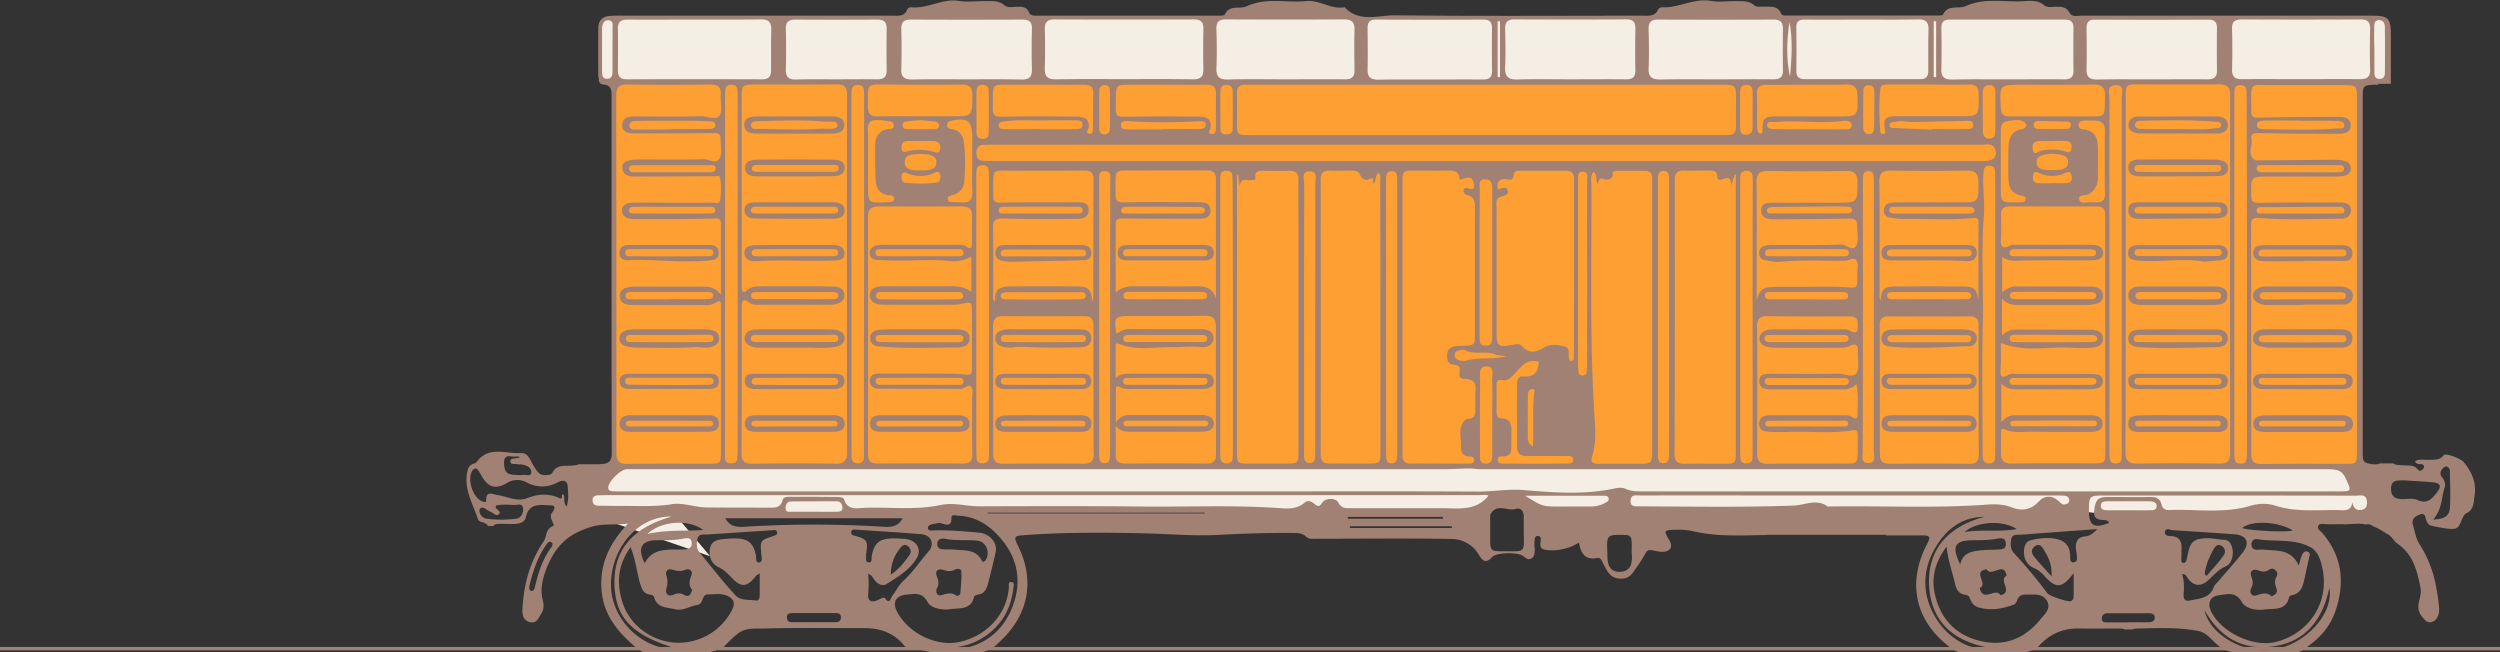 <svg width="740" height="193" fill="none" xmlns="http://www.w3.org/2000/svg"><rect width="100%" height="100%" fill="#333333" stroke="none"/><path d="M0 192h740" stroke="#A18173"/><g clip-path="url(#a)"><path d="m186.76 26.24-4.96-2.05-3.98-.5-.55-6.12.44-11.22 2.43-1H704.5l2.43 1.44-.4 17.13-519.76 2.32Z" fill="#F4EEE5"/><path d="M181.35 137.76V24.08h516.9v116.33l-516.9-2.65Z" fill="#FD9F32"/><path d="m172.42 151.57 5.07-11.87 4.8-1.66H697l9.26 12.6-3.8 1.2-78.55.4-9.98-1.11-9.44.55-13.07-.1-13.57-.17H455.06l-6.46-3.1-8.16 1.1-7.61 2.27h-48.16l-60.84-.66-37.23-.17-20.52.83-17.76.89-22.5-.17-17.66-.44-9.43-.94 11.47 13.64" fill="#F4EEE5"/><path d="M729.25 136.77c-.82-1.05-5.35-2.76-5.9-2.05-1.21 1.6-2.87 1.33-4.52 1.38-1.32.06-2.7-.33-3.92.4.11.65.44.71.83.82.6.17 1.6-.28 1.77.83.05.27-.28.66-.5.88-.83.78-1.32-.1-1.82-.55-.94-.77-2.04-.66-3.15-.72-1.98-.05-3.03-.1-3.64-.6h-3.91c-.83.38-1.99.38-3.59 0-.93-.23-1.43-.72-1.49-1.66-.05-.67-.05-1.27-.05-1.94V29c0-3.65.22-3.76 3.3-3.92.5-.06.9 0 1.28.05v-.33h3.75V10.6c0-5.3-.66-5.96-5.8-5.96h-85.77c-1.21 0-2.81.5-3.53-.88-.94-1.72-2.37-1.77-3.97-1.77-1.16 0-2.6.38-3.47-.39C603.38.11 601.39.17 599.4.33c-5.85.44-11.8-1.16-17.6 1.5-2.1.93-5.18-.62-6.67 2.48-.17.33-1.21.28-1.82.28h-43.85c-.83 0-1.88.22-2.26-.61-1.05-2.38-3.04-1.94-4.91-2-1-.05-2.32.17-2.93-.32-1.76-1.6-3.75-1.27-5.73-1.33-2.38 0-4.86.33-7.17-.05-5.08-.89-9.55 2.15-14.46 1.87-.38 0-.99.28-1.15.61-1 2.21-2.93 1.88-4.75 1.88-24.38 0-48.7.17-73.08-.11-5.02-.06-10.65 2.26-15-2.38-4.04.72-7.45-2.26-11.48-1.82-5.85.55-11.8-1.16-17.6 1.55-1.98.94-5.02-.6-6.4 2.43-.16.33-1.2.33-1.82.33h-53.78c-.93 0-1.93.06-2.37-1-.66-1.6-2.04-1.65-3.42-1.65-1.27 0-2.81.44-3.75-.39-1.86-1.55-3.9-1.27-6-1.27-2.48 0-5.02.33-7.45-.05-4.96-.83-9.32 2.37-14.23 1.87-.39-.05-1.05.28-1.16.61-.83 2.21-2.65 1.88-4.36 1.88h-78.32c-1.77 0-3.48-.06-5.24.06-2.15.1-3.48 1.26-3.53 3.42-.06 4.86-.06 9.78 0 14.64v.16h.16v1.05c.17.56.55 1 1.38 1.05 2.15.17 2.37 1.55 2.37 3.26 0 35.24-.05 70.54.06 105.78 0 2.6-1 3.26-3.42 3.32h-.33v.05h-6.01c-.67.33-1.71.39-3.31.44-1.82 0-3.48.06-4.47 2-.39.71-1.22.71-1.93.77-1.93.16-2.7-1.22-3.53-2.55-1.05-1.54-1.6-4.08-3.8-3.97-4.53.27-9.66-2.27-13.25 2.7-.22.34-.82.34-1.21.56-.83.38-1.21 1.05-1.43 1.93-1.27 5.3 1.54 9.67 3.08 14.36.11.39.67.77 1.05.83 1 .22 1.6.66 1.99 1.22H146c.6-.94 2.04-.61 5.57-.61 1.76 0 3.7-.22 4.08-2.05.83-3.59 3.25-3.7 6.07-3.53 1.6.1 3.53-.22 1.6 2.37-.5.67-.22 1.6.16 2.38.22.5.67 1.27.11 1.49-2.15.83-1.7 3.1-2.7 4.53-4.03 5.96-5.85 12.65-6.23 19.72-.11 1.6 0 3.48 2.04 4.09 2.04.6 2.65-1.05 3.47-2.38 1-1.49.78-2.98.39-4.53-1.21-4.64 2.04-12.26 5.18-15.74 2.49-2.76 5.02-4.03 8.44-5.25 3.81-1.38 7.23-.72 11.7-1.21-5.57 5.9-8.39 12.04-7.83 19.5.55 7.56 4.8 12.7 10.86 17.73.22.05.44.16.66.27.28.17.44.33.56.61h19.85c.72-.22 1.5-.44 2.21-.72.55-.22 1.1-.44 1.65-.55 1.71-1.66 3.04-3.15 4.64-4.36 2.26-1.72 5.13-1.38 7.66-1.44 9.93-.28 19.86-.11 29.8-.11 4.79 0 8.87 1.5 11.9 5.41l.78.33c.38.11.77.17 1.16.22.93.12 1.82.28 2.75.5 1.5.33 2.98.66 4.53.78h13.46c.05 0 .1-.06.16-.06.77-.28 1.55-.55 2.26-.88.33-.17.66-.28 1-.45a64.47 64.47 0 0 0 2.64-2.48c8-7.79 9.71-17.73 4.75-27.73-1.33-2.65-1.1-2.98 1.65-3.15 11.92-.88 23.83-.83 35.75-.55 7.44.16 14.89.88 22.28.44 7.17-.39 14.29-.6 21.46-.55 1.49 0 2.92-.06 4.13 1.1.89.83 2.1.61 3.2.61 13.35 0 26.64-.16 40 .06a9.45 9.45 0 0 1 8.05 4.86c1.1 1.88 2.2 2.32 3.8.5 1.22-1.33 7.4-1.55 9.16-.34.77.56 1.43 1.33 2.43.78 1.04-.56.99-1.72 1.04-2.71.06-.39-.1-.72-.1-1.1.05-1.05-.12-2.82.88-2.88 1.6-.05.82 1.6.88 2.6.05.94.44 1.27 1.27 1.44 2.98.66 7.28-.17 10.15-2.1.55 2.98 1.65 5.3 5.35 4.58 1.21-.22 1.49 1.05 1.98 1.93 1 1.83 1.82 3.87 4.42 4.15 1.7.16 3.14-.22 4.13-1.6 1.38-1.94 2.76-3.87 3.86-5.92.56-.99 1.16-.99 2-.82.98.16 1.98.44 2.97.44 2.48-.06 3.25-1.55 1.93-3.65-1.55-2.54-1.43-2.81 1.49-2.87 1.93-.06 3.86 0 5.74.44 7.11 1.66 14.34 1.22 21.56 1.1v-.05h9.55c.38 0 .71-.05 1.1 0h24.88v.17h10.75c1.82 0 2.54.22 1.5 2.26-6.24 11.71-3.7 23.1 6.72 30.93.17.12.22.34.44.61l.6.17a5.24 5.24 0 0 1 1.71.83h18.7c.23-.06.4-.06.61-.11 1.16-.28 2.27-.72 3.37-1.05 3.42-4.2 7.45-6.13 12.46-6.08 4.14.06 8.28 0 12.42 0 .6 0 .99.11 1.32.28h2.32a2.7 2.7 0 0 1 1.26-.28c6.13-.11 12.36-.44 18.37.77 2.87.61 4.36 3.7 6.95 5.09 0 .05-.05.1-.05.16h.05c.44.22 1.05.39 1.66.6.6.17 1.27.4 1.93.5h18.48c.27-.1.5-.16.77-.27l.39-.17c.05-.05.1-.05.22-.1.27-.12.6-.28.88-.45v-.1h.1l-.05-.12c4.25-2.76 7.45-6.3 9.1-11.1 2.82-8.34 2.05-16.13-3.86-23.04-.55-.66-1.7-1.21-1.2-2.2.38-.83 1.48-.45 2.25-.45 2.87.06 4.7-.05 5.74.06 1.1-.06 2.26-.17 3.36-.17.11-.05.22-.05.39-.05.83 0 1.65.1 2.43.27a1.04 1.04 0 0 1 .44-.1h.05c.11 0 .22 0 .33.05h.11c.11 0 .22.05.33.1.06.06.17.12.23.17h.38v.23a17.67 17.67 0 0 1 3.64 1.93c.28.16.55.33.88.5 1.27.71 1.83 2.1 2.87 2.81 4.64 3.15 5.8 8.01 6.79 12.98.38 1.83-.39 3.43-.6 5.14-.23 1.93.82 3.37 2.09 4.59.71.71 1.76.66 2.59.1 1.49-1.1 1.54-2.81 1.38-4.47-.17-1.99-.5-3.92-.88-5.9a34.44 34.44 0 0 0-4.8-12.22c-1.16-1.7-1.38-3.8-1.99-5.69-.5-1.49.28-2.54 1.88-3.14 1.87-.72 1.65.71 2.04 1.65.27.72.71 1.44 1.43 1.6 2.26.45 4.52 1.05 6.79.94 1.65-.1 1.93-2.2 2.7-3.53.22-.39.5-.89.88-1.05 2.26-1.05 2.2-2.98 2.48-5.08.67-4.04-.82-7.18-3.2-10.11ZM702.78 8.07c0-.95 0-2 1.27-2.1 1.27-.12 1.82.82 1.87 1.93a577.9 577.9 0 0 1 0 13.8c0 .95-.44 1.61-1.49 1.67-1.21.05-1.6-.72-1.6-1.77v-7.18a81.8 81.8 0 0 1-.05-6.36ZM163.26 161.9c-2.7 3.6-3.97 7.73-4.96 12.04-.11.44-.33.89-.88 1-.89-.17-.83-.94-.72-1.5 1.05-4.36 2.43-8.61 5.07-12.31.33-.45.72-1 1.33-.67.66.34.5 1 .16 1.44Zm-10.59-26.79c.33-.06.72.06 1.05.06v.33c-.33.05-.66.05-1 .16-.65.11-1.7-.05-1.65 1 .11.94 1.16.6 1.82.72.72.1 1.5.05 2.15.22 1.27.27 2.38 1.16 2.21 2.37-.16 1.1-1.54.5-2.37.6-.72.12-1.43.06-2.2 0-2.77-.05-3.43-.87-3.48-3.7.1-2.86 2.2-1.43 3.47-1.76Zm0 18.45c-2.92.33-5.84.39-8.77-.06-1-.16-1.76-.94-1.98-2.04-.06-.33.05-.83.27-1 1.05-.6 1.66.45 2.43.72.17.06.33.22.5.28.88.28 1.82 1.6 2.64.66.78-.88-1.21-1.16-1.04-2.43 1.87-.5 3.75-.27 5.51-.22.94 0 2.54-.6 2.6 1.1.16 1.33-.61 2.82-2.16 2.99Zm15.06-3.6c-1.16-1.26-.33-2.59-1-3.64-.87-.27.28 1.83-1.32 1.05-3.03-1.38-6.23-1.16-9.32.06-3.09 1.21-5.9-.5-8.82-.89-1.5-.22-3.42-1.49-3.37 1.66 0 .6-.66.39-1.1.22-2.81-.94-4.64-6.63-2.98-9.11.55-.77 1.16-.89 1.76-.06.5.67.83 1.44 1.27 2.1 1.88 3.04 4.09 3.48 7.23 1.6a5.73 5.73 0 0 1 5.8-.16 9.5 9.5 0 0 0 9.31-.06c1.5-.83 2.82-.5 2.87 1.5.11 1.76.33 3.59-.33 5.74ZM663.51 5.75c11.74.06 23.5.06 35.24 0 1.99 0 2.81.67 2.81 2.71a221.8 221.8 0 0 0 0 12.1c.06 2.2-.93 2.87-2.97 2.87-5.85-.05-11.75 0-17.6 0-5.8 0-11.58-.05-17.32 0-2.1.06-3.03-.72-2.98-2.87.11-3.92.11-7.9 0-11.88-.1-2.04.6-2.92 2.81-2.92Zm2.8 61.2c0-1.98.28-2.59 2.6-2.42 8 .66 16 .22 24 .22 1.65 0 2.97-.77 2.97-2.54 0-1.94-1.54-2.27-3.14-2.27-8 0-16-.05-24 .11-1.87.06-2.37-.5-2.37-2.26-.1-5.53-.16-5.53 5.3-5.53h19.58c1 0 2.04-.05 2.98-.33 1.05-.33 1.7-1.16 1.6-2.32-.06-1.05-.72-1.7-1.71-1.93-1-.22-1.99-.39-2.98-.39l-22.9.17c-.16 0-.38.1-.54.05-2.82-1.6-.83-4.25-1.27-6.35-.28-1.27.33-1.82 1.93-1.77 8 .17 16 .22 24 .22 1.76 0 3.52-.5 3.47-2.65-.11-1.99-1.77-2.37-3.48-2.37-8 .05-16 .05-24 .22-1.53.05-1.98-.44-1.98-1.82v-.28c.11-8.9-1.1-7.4 7.06-7.51 6.62-.06 13.24 0 19.86 0 4.3 0 4.36 0 4.36 4.2v104.1c0 3.81 0 3.81-3.86 3.81-8.11 0-16.16-.06-24.27.06-2.43.05-3.15-.83-3.15-3.2 0-22.5 0-44.86-.05-67.23Zm1.66-4.8c.06-.88 1.05-.83 1.82-.83 7.45-.05 14.9-.1 22.34-.1.78 0 1.88 0 1.82 1.15-.05.94-1.04.83-1.76.83h-22.34c-.83 0-1.99.17-1.88-1.05Zm0-12.26c0-1.22 1.16-1 1.88-1 7.39-.05 14.84 0 22.23 0 .71 0 1.7-.05 1.76.89.11 1.16-.94 1.21-1.76 1.21-3.64.06-7.34 0-10.98 0h-11.25c-.77-.05-1.88 0-1.88-1.1Zm.06-12.82c-.06-1.43 1.54-1.32 2.53-1.38 3.48-.05 6.96 0 10.49 0v.06c3.47 0 6.95-.06 10.48.05.93 0 2.37 0 2.37 1.27 0 1.33-1.38.89-2.2.94-7.07.67-14.13.22-21.19.28-.94-.06-2.43 0-2.48-1.21Zm-2.93 44.3v51.93c0 .94 0 1.82-.16 2.76-.17 1-1 1.22-1.93 1.16-.83-.06-1.44-.39-1.55-1.27-.1-.83-.1-1.66-.1-2.49V27.18c0-1.16.43-2 1.7-2 1.44-.05 1.93.84 1.93 2.1v1.94c.11 17.34.11 34.74.11 52.14Zm-4.96-53.19a34013.63 34013.63 0 0 0 0 105.95c0 2.48-1 3.15-3.3 3.09-8.12-.11-16.17-.11-24.28 0-2.7.06-3.42-1-3.42-3.59.06-17.57.06-35.13.06-52.7V28.78c0-3.65.1-3.81 3.64-3.81 8 0 16 .05 24 0 2.36.05 3.3.77 3.3 3.2Zm-42.53-7.73c.11-4.03.06-8.12 0-12.15 0-1.72.66-2.49 2.43-2.49 11.2.06 22.45.06 33.65 0 1.7 0 2.53.66 2.53 2.43a489.13 489.13 0 0 0 0 12.7c0 1.94-.93 2.55-2.75 2.55-5.52-.06-11.04 0-16.55 0-5.4 0-10.87-.06-16.27.05-2.16 0-3.1-.77-3.04-3.1Zm10.43 60.98v51.87c0 .83 0 1.66-.06 2.48-.1 1.05-.77 1.38-1.7 1.38-.95 0-1.66-.33-1.77-1.32-.11-.83-.11-1.66-.11-2.49 0-34.69-.06-69.38 0-104.06 0-1.5-1-4.04 1.82-4.1 2.87-.05 1.82 2.55 1.82 4.04v52.2Zm-35.75 46.95c0-.6-.16-1.88 1.05-1.32 2.93 1.32 5.96.6 9 .72 5.4.1 10.86.05 16.26.05 1.77 0 3.7-.28 3.76-2.32.05-2.26-1.94-2.6-3.81-2.6h-22.06c-1.44 0-2.65.39-4.09 2V113.5c1.93 2.05 4.14 1.72 6.24 1.72h19.58c.88 0 1.87-.06 2.7-.34a2.1 2.1 0 0 0 1.55-2.1c-.06-1.15-.83-1.87-1.93-1.98-1.44-.11-2.93-.11-4.42-.11H597.1c-.82 0-1.82-.22-2.42.16-2.82 1.6-2.6-.05-2.49-2.04.17-2.38.06-4.75.06-7.3 6.18 2.5 12.19 1.39 18.1 1.33 2.75 0 5.5.33 8.21.11 1.82-.1 3.86-.44 3.92-2.6.05-2.37-2.1-2.75-4.03-2.75-7.28-.06-14.5 0-21.79-.06-1.49 0-2.65.6-4.08 1.66V88.38c1.93 2.21 4.14 1.88 6.34 1.88h17.38c.83 0 1.65.05 2.48-.06 1.82-.16 3.8-.6 3.7-2.81-.06-2-1.93-2.55-3.7-2.55-7.45-.05-14.9 0-22.34-.05-1.38 0-2.37.83-3.8 1.66V76.06c1.98 1.44 4.13 1.1 6.28 1.05 6.24-.1 12.52-.05 18.76-.05.93 0 1.82 0 2.75-.11 1.22-.17 2.1-.83 2.1-2.16 0-1.32-.94-1.93-2.1-2.2-.6-.12-1.26-.12-1.93-.12H597c-.56 0-1.22-.16-1.66.06-3.42 1.87-3.15-.39-3.04-2.6.06-2.1.06-4.25 0-6.35 0-1.71.78-2.49 2.54-2.49 8.66 0 17.27.06 25.93 0 2.31 0 2.37 1.5 2.37 3.15v35.9c0 11.16.05 22.27.05 33.42 0 3.48-.1 3.6-3.53 3.6-8 0-16-.06-24 .05-2.47.06-3.52-.83-3.36-3.37.06-1.77-.05-3.59 0-5.47Zm2.76-2.98c-.05-1 1.05-.88 1.71-.88 7.34 0 14.67-.06 22.07 0 .71 0 1.93-.28 1.87.94-.05.88-1.16.71-1.82.71-3.7.06-7.34 0-11.03 0h-11.03c-.72 0-1.77.17-1.77-.77Zm-.22-12.48c0-1.16 1.16-1.05 1.93-1.05h22.01c.72 0 1.71-.11 1.77.88.05 1.16-1 1.16-1.82 1.16-3.76.06-7.5 0-11.31 0h-10.76c-.72 0-1.82.17-1.82-1Zm23.94-13.76c.83 0 1.93 0 1.99 1.05.05 1.1-1.1 1.05-1.88 1.05-7.34.06-14.67.06-22.06 0-.78 0-1.93.06-1.93-1.05 0-1.32 1.27-1.1 2.1-1.1 3.69-.06 7.33 0 11.03 0 3.58.05 7.17.05 10.75.05Zm-.11-12.7c.77 0 1.88 0 1.82 1.16-.06.94-1 .94-1.7.94h-22.02c-.77 0-1.87-.06-1.82-1.22.11-1.1 1.21-.94 1.99-.94 3.64-.05 7.33 0 10.97 0 3.59.06 7.17 0 10.76.06Zm-.06-12.65c.78 0 1.88-.06 1.82 1.1-.05.94-.99.94-1.7.94-7.34 0-14.68.06-22.07 0-.77 0-1.93.06-1.82-1.1.11-1.1 1.22-.94 1.99-1 3.58-.05 7.17 0 10.75 0 3.7 0 7.34 0 11.04.06Zm-24.1-20.77c.06 2.43 1 4.3 3.64 4.8.72.17 1.6.23 1.43 1.28-.16.77-.93.71-1.6.77h-1.1c-4.63.05-4.63.05-4.63-4.48V38.56c0-1.33.33-2.43 1.82-2.66 1.82-.27 3.8-.82 5.3.4.99.82.16 1.7-.89 1.93-3.3.55-3.91 2.92-3.97 5.68a251.74 251.74 0 0 0 0 9.12Zm8.55-11.21c1.43-.22 2.92-.06 4.36-.06v-.05c1.38 0 2.76-.06 4.13 0 1.44.1 1.82 1.1 1.6 2.32-.22 1.49-1.2.94-2.1.71a13.58 13.58 0 0 0-7.27 0c-.67.17-1.6 1.27-1.99-.16-.27-1.05-.33-2.54 1.27-2.76Zm-1.1-4.86c0-.78.6-1.16 1.27-1.16 2.97.05 5.95.1 8.99.22.5 0 .77.5.77.99-.06.77-.6 1.16-1.27 1.16-1.43.06-2.92 0-4.36 0-1.38 0-2.7.06-4.08 0-.72-.06-1.32-.44-1.32-1.22Zm2.04 14.41a9 9 0 0 0 7.17-.1c.72-.34 1.65-.78 1.98.49.23 1.16.12 2.32-1.37 2.43-1.44.1-2.93 0-4.36 0v.05c-1.27 0-2.54.06-3.86 0-1.66-.05-2.04-1.1-1.71-2.43.27-1.49 1.38-.71 2.15-.44Zm-1.16-3.42c.06-2.32 2.7-2.21 4.58-2.49 1.93.33 4.8.06 4.74 2.54 0 2.54-2.98 2.32-4.85 2.32-1.77.06-4.53.06-4.47-2.37Zm20.19.22c0 3.04-.06 6.07.05 9.06.06 1.82-.66 2.76-2.53 2.65-.45-.06-.94.05-1.38 0-1.27-.22-3.37.72-3.7-.77-.44-1.77 1.88-1.05 2.87-1.72a5.28 5.28 0 0 0 2.65-4.8c0-3.04.05-6.08 0-9.06-.06-2.76-1.05-4.8-4.14-5.25-.83-.1-1.76-.33-1.6-1.44.17-1.04 1.1-1.1 1.93-1.16.94-.05 1.82 0 2.76 0 2.32 0 3.25 1.05 3.14 3.43-.1 2.98-.05 6.02-.05 9.06Zm-3.48-23.15c2.54-.05 3.59.67 3.53 3.43-.16 6.52.5 5.96-5.9 6.02h-9.6c-4.19 0-8.44-.06-12.63 0-1.82 0-2.6-.66-2.7-2.54-.39-6.85-.44-6.85 6.45-6.85 6.95 0 13.9.05 20.85-.06Zm-44.9-4.58c.11-4.03.06-8.07 0-12.15 0-1.72.67-2.49 2.43-2.49h34.14c1.71 0 2.54.66 2.54 2.43a489.13 489.13 0 0 0 0 12.7c0 1.94-.94 2.55-2.7 2.55-5.68-.06-11.36 0-17.1 0-5.4 0-10.81-.06-16.27.05-2.21 0-3.1-.77-3.04-3.1Zm12.58 43.58c.28-3.48-.17-6.96-.22-10.44 0-1.1.05-2.2.22-3.26.17-.94.88-1.32 1.82-1.27 1.05.06 1.43.67 1.49 1.6.05.83.05 1.66.05 2.49v79.98c0 .83 0 1.66-.05 2.49-.06.94-.55 1.55-1.6 1.55-1.05.05-1.82-.33-1.99-1.44-.1-.83-.1-1.66-.1-2.49 0-12.15-.23-24.3.05-36.4.33-10.99-.55-21.93.33-32.8Zm.39-16.4H292.56c-1.77 0-3.64.22-3.53-2.49.05-1.44.66-2.26 2.15-2.26.83 0 1.65-.06 2.48-.06h293.06c1.27 0 2.87-.55 3.7 1.05 1.1 2.1-.17 3.76-2.81 3.76Zm-31.23 48.66c0-1.88.72-2.65 2.6-2.65 8 .05 16 .05 24 0 2.09 0 2.7.94 2.7 2.87-.06 6.35 0 12.7 0 19.06 0 6.24-.06 12.54.05 18.78 0 2.1-.72 2.98-2.87 2.93-7.83-.06-15.6-.06-23.44 0-2.1 0-2.98-.67-2.98-2.88 0-12.7 0-25.4-.06-38.11Zm2.21-8.78c0-1.1 1.1-1.05 1.93-1.05h21.18c.72 0 1.66.05 1.77.94.1 1.16-1 1.16-1.77 1.16-3.58.05-7.17 0-10.75 0-3.48 0-6.95.05-10.48 0-.72 0-1.88.1-1.88-1.05Zm21.3-27.62h-17.93c-.94 0-1.88 0-2.7.22-1.11.28-1.66 1.1-1.66 2.26 0 1.05.6 1.83 1.6 2 1.32.21 2.76.44 4.08.44 6.95-.11 13.96.38 20.9-.28 1.5-.17 1.44.72 1.44 1.66v22.59c-.55-3.26-1.27-3.98-4.74-3.98a1157.79 1157.79 0 0 0-19.59 0c-3.7 0-4.3.66-4.63 4.14-.5-.88-.28-1.82-.28-2.7-.05-10.77.06-21.49-.1-32.26-.06-2.65.82-3.54 3.47-3.48 7.45.1 14.9.1 22.28 0 2.54-.06 3.59.72 3.59 3.42 0 5.97.11 5.97-5.74 5.97Zm2.7 1.32c.82 0 1.87.06 1.82 1.16-.06.94-1.1.83-1.77.83h-21.46c-.77 0-1.93.11-1.93-1 0-1.2 1.16-.99 1.88-.99 3.58-.05 7.17 0 10.76 0 3.53 0 7.11-.05 10.7 0Zm-31.17 32.37V54.7c0-.94 0-1.83.11-2.77.11-.82.66-1.27 1.5-1.27.87 0 1.43.39 1.54 1.22.1.83.1 1.66.1 2.48 0 26.3 0 52.59-.05 78.88 0 1.44.94 3.87-1.71 3.81-2.37-.05-1.49-2.37-1.54-3.75.05-13.26.05-26.52.05-39.72Zm-7.61 17.02c-6.51.16-13.07.05-19.58.05-1.6 0-3.48-.05-3.48 2.16-.05 2.26 1.88 2.43 3.59 2.43h21.23c1.33 0 2.54-.22 3.98-1.55.55 3.43.27 6.3.27 9.11 0 .94-.39 1.44-1.38.78-.88-.66-1.87-.66-2.92-.66h-20.96c-.44 0-.94 0-1.38.05-1.49.17-2.48.88-2.48 2.43 0 1.55.99 2.32 2.48 2.38 2.1.1 4.25.16 6.34.05 6.35-.22 12.69.6 18.98-.5.88-.16 1.21.17 1.32.94.06.45.06.94.06 1.38-.11 8.84 1.1 7.46-7.34 7.57-6.34.06-12.69-.05-19.03.06-2.43.05-3.48-.61-3.42-3.26.11-12.43.11-24.86 0-37.29 0-2.2.6-3.15 2.98-3.15 8 .11 16 .06 24 .06 1.48 0 2.8.1 2.8 2.1 0 1.77.34 3.59-2.48 2.04-.82-.44-1.98-.27-2.97-.27h-18.76c-.94 0-1.87 0-2.7.22-1.21.33-2.15 1.16-2.15 2.54 0 1.27.94 1.99 2.04 2.32.94.27 1.98.33 2.98.33 5.95.05 11.97.05 17.92 0 1.16 0 2.49.05 3.53-.44 2.16-1.05 2.76-.39 2.65 1.82-.1 2.1.55 4.7-.44 6.19-1.1 1.43-3.75.05-5.68.1Zm3.42 2.37c0 1.1-1.16 1-1.93 1h-20.96c-.78 0-1.93.1-1.99-1-.05-1.38 1.27-1.05 2.1-1.05 3.47-.05 7 0 10.48 0 3.42 0 6.78-.05 10.2 0 .83-.05 2.1-.27 2.1 1.05Zm-.17 12.43c-.05 1.05-1.26.77-2.04.83-3.42.05-6.78 0-10.2 0h-10.48c-.66 0-1.82.17-1.82-.72-.06-1.21 1.16-.94 1.93-.94 6.9-.05 13.79-.05 20.68 0 .72-.05 1.93-.27 1.93.83Zm-22.5-36.79c-.88 0-2.15 0-2.15-1.16 0-1.27 1.32-1 2.15-1a1248.62 1248.62 0 0 1 20.35 0c.83 0 2.15-.16 2.15 1.11s-1.32 1.05-2.15 1.05c-3.36.06-6.78 0-10.15 0h-10.2Zm22.61 11.66c-.05.88-.99 1-1.7 1H524c-.72 0-1.71-.12-1.71-1.06 0-1.16 1.1-1.05 1.87-1.05 3.48-.05 6.95 0 10.48 0 3.59 0 7.17-.05 10.76 0 .72 0 1.82-.1 1.76 1.1Zm-2.31-27.9c-6.62.33-13.24.11-19.86.17-.94 0-1.88 0-2.7.27a2.1 2.1 0 0 0-1.6 2.32c.1 1 .66 1.72 1.7 1.88 1.44.22 2.93.61 4.37.5 6.4-.66 12.85-.28 19.25-.33 1.15 0 2.53-1.1 3.36-.22.94 1 .28 2.65.39 4.03v.83c0 3.7 0 3.42-3.53 3.2-4.2-.27-8.44-.1-12.7-.1-3.02 0-6.06-.06-9.1.05-2.86.1-3.8 1.16-4.46 4.08v-8.5c0-8.84.11-17.68-.06-26.52-.05-2.7.94-3.48 3.54-3.42 7.6.1 15.27.1 22.89 0 2.42-.06 3.47.66 3.47 3.26-.05 6.13.06 6.13-6.07 6.13H525c-1.65 0-3.7-.06-3.7 2.26 0 2.27 1.88 2.65 3.76 2.65 7.44-.05 14.89-.05 22.28-.22 1.7-.05 2.37.45 2.37 2.1-.05 1.94.55 4.15-.17 5.75-.99 2.2-3.03-.22-4.68-.17Zm2.37 2.32c.1 1.22-1 1.16-1.77 1.16-3.58.06-7.17 0-10.7 0-3.47 0-6.95.06-10.42 0-.78 0-1.93.22-1.88-1 0-1.04 1.1-1.1 1.93-1.1 7.06-.05 14.12-.05 21.18 0 .67.06 1.6 0 1.66.94Zm.94-12.54c0 1-.94 1-1.66 1-3.7.05-7.34 0-11.03 0-3.42 0-6.79.05-10.2 0-.83 0-2.21.33-2.27-.83 0-1.1 1.44-1 2.26-1.05 5.8-.11 11.59-.11 17.32-.17 1.27 0 2.6 0 3.87.06.71.05 1.7-.06 1.7 1Zm-29.4 31.71v39.72c0 .71 0 1.49-.06 2.2-.1 1.06-.83 1.39-1.76 1.39s-1.66-.33-1.77-1.33c-.1-.88-.1-1.82-.1-2.76V54.13c0-.66 0-1.27.05-1.93.05-1.1.71-1.6 1.82-1.66 1.1 0 1.76.5 1.82 1.6.05.83.05 1.66.05 2.49-.05 13.1-.05 26.18-.05 39.22Zm-23.06-40.6c0-2.04.83-2.82 2.81-2.76 2.32.05 4.58 0 6.9 0 1.32 0 2.76-.28 2.92 1.88.11 1.49 1.66.6 2.2.44 1.55-.44 1.77.33 1.94 2.1.44-1.55.71-2.38 1-3.26l.32.05v81.7c0 3.87 0 3.87-3.8 3.87-3.75 0-7.56-.06-11.31 0-2.04.05-3.03-.61-3.03-2.82.1-27.07.1-54.13.05-81.2Zm-1.66 40.6v38.89c0 .83 0 1.65-.05 2.48-.06 1-.33 1.88-1.54 1.88-1.38.06-1.66-.88-1.71-1.99v-81.1c0-.72 0-1.49.1-2.2.17-.84.72-1.22 1.6-1.22.89 0 1.38.44 1.5 1.32.1.83.1 1.66.1 2.49v39.44Zm-22.11 28.89c-1.44-22.76-.78-45.52-.89-68.33 0-1.1-.38-2.37.67-3.59 1.2 1.05.55 2.43 1.15 3.65.39-.94.45-2.1 1.93-1.44.23.1 2.7.55 2.54-1.71-.05-.72.94-.78 1.55-.78h8c1.48 0 2.2.72 2.15 2.21v80.04c0 4.48 0 4.48-4.64 4.48h-11.03c-1.27 0-2.76-.11-2.2-1.88 1.43-4.25 1.04-8.5.77-12.65Zm-2.15-41.54v26.24c0 .83 0 1.66-.12 2.48-.05.72-.5 1.22-1.26 1.22-.78 0-1.16-.5-1.22-1.22-.05-.82-.1-1.65-.1-2.48v-53.8c.16-1.1-.4-2.82 1.37-2.82s1.33 1.71 1.33 2.82V81.2Zm-4.53 25.58c-.77.22-.77-.56-.88-1.1-.17-1.11.33-2.72-1.16-3.1-2.04-.5-4.3-.89-6.18.27-2.42 1.44-4.41 1.94-6.5-.38-1-1.05-2.21-.44-3.37-.28-3.64.6-4.2.11-4.2-3.53V61.43c0-1.22-.43-2.71 1.33-3.2 1.05-.34 2.48-.62 1.93-2.05-.5-1.27-1.76-.22-2.87-.17-.44-2.37.66-3.31 2.7-2.93 1.38.28 1.88.06 2-1.38.1-1.16 1.26-1.16 2.2-1.16h13.24c1.76 0 2.42.78 2.42 2.49 0 17.4 0 34.74-.05 52.14-.06.56.16 1.44-.6 1.6Zm-20.8 17.06c-1.15 0-1.48-.88-1.48-1.87v-8.01c0-1.33.33-1.72 1.82-1.44 1.38.28 2.37-.66 3.42-1.77 1.87-1.99 3.58-4.75 7.22-3.7 0 3.2-1.43 4.64-4.68 4.37-1.38-.11-1.71 1.16-1.71 2.32v18.5c0 1.99 1.04 2.76 2.97 2.76 3.75-.05 7.56-.05 11.31 0 .94 0 2.37-.33 2.32 1.16 0 1.27-1.33 1-2.2 1.05-5.97.06-11.92.06-17.93 0-.83 0-2.16.22-2.21-1.05-.06-1.38 1.27-1.05 2.1-1.1 1.37-.17 1.87-1 1.93-2.21.05-1.77 0-3.48.05-5.25 0-2.1-.33-3.7-2.92-3.76Zm-2.8-11.32c.16 3.48.05 6.96.05 10.5v11.6c0 1.38-.11 2.65-1.99 2.6-1.76-.06-1.65-1.39-1.65-2.6 0-7.35-.06-14.7.05-22.04 0-1.55-.55-4.2 1.88-4.15 2.54-.05 1.6 2.54 1.65 4.09Zm-7.67-5.8c-.83.22-1.82.11-2.65-.33-.5-.28-.83-.72-.77-1.33.05-.71.44-1.21 1.16-1.32.6-.11 1.43-.39 1.87-.11 2.87 1.54 6.07.05 9 1.27 1.04.44 2.3.33 3.41.5-3.97 1.15-8.1.22-12.02 1.32Zm2.7 10.83c.05 1.21 0 2.37 0 3.59.05 1.49-.17 2.81-2.1 2.81-.27 0-.6.06-.77.23-2.48 2.2-1.21 5.13-1.38 7.78-.1 1.5.28 2.99 2.26 3.15.72.06 1.66 0 1.66 1 0 1.16-1.1 1.1-1.88 1.1-2.87.06-5.68 0-8.55 0-2.76 0-5.51-.05-8.27 0-1.71.06-2.54-.72-2.54-2.48.06-1.83 0-3.7 0-5.53V54.4c0-3.86.06-3.91 3.8-3.91 3.15 0 6.24.05 9.38 0 1.71 0 3.37-.06 3.7 2.2.11.78.44.45 1.05.23 1.1-.28 2.7-.94 3.14 1.16.28 1.32.33 2.26-1.49 1.71-.5-.17-1.16-.33-1.43.33-.28.72.27 1.38.83 1.55 2.75.6 2.48 2.65 2.48 4.7v35.9c0 4.03 0 4.03-4.14 4.09-3.42.05-4.41 1.1-4.03 3.92.34 2.32 2.7 1.27 3.48 2.26.72.94-.88 3.6 1.49 3.6 4.47.1 3.25 3.03 3.3 5.4Zm3.14-15.25c-1.98.06-1.87-1.38-1.87-2.7V77.5c0-7.18 0-14.36.05-21.54 0-1.16-.55-2.88 1.55-2.88 1.87-.05 2.15 1.27 2.15 2.82v43.64c-.06 1.32.05 2.76-1.88 2.76Zm13.9 29.83c-1.54-.88-1.49-1.93-1.49-2.93-.05-3.86 0-7.73 0-11.6 0-.72-.05-1.49.5-2.1a1.44 1.44 0 0 1 .94-.38c.44 0 .55.44.5.83-.72 5.24-.06 10.6-.45 16.18Zm-40.15.77c0 .83 0 1.66-.06 2.49-.05 1.05-.5 1.77-1.65 1.77-1.22-.06-1.5-.83-1.55-1.88-.05-.66-.05-1.27-.05-1.93V54.19c0-.72 0-1.5.1-2.21.12-.83.62-1.33 1.5-1.33.99-.05 1.54.45 1.65 1.44.06.83.06 1.66.06 2.48v78.33Zm-4.97.5c0 3.76-.05 3.81-3.91 3.81-3.7 0-7.34-.05-11.03 0-2.05.06-2.76-.83-2.76-2.82.05-27.06.05-54.13 0-81.14 0-1.99.71-2.87 2.76-2.76 2.1.1 4.24 0 6.34 0 1.16 0 2.2.1 2.65 1.43.38 1.16 1.87 1.5 2.48 1.16 1.93-1.1.88.89 1.6 1.27.5-1.1.38-2.26 1.21-3.25.94.82.6 1.87.6 2.76.06 26.57.06 53.08.06 79.54Zm-19.3-39.27v40.54c-.06 1.1-.06 2.32-1.6 2.38-1.55.05-1.66-1.1-1.71-2.27v-1.66c0-26.18 0-52.42.05-78.6 0-1.44-.99-3.92 1.71-3.81 2.49.1 1.55 2.54 1.55 3.98.05 13.14 0 26.29 0 39.44Zm-4.97-26.74v65.96c0 3.8-.05 3.86-3.86 3.86H370c-3.86 0-3.86-.05-3.86-3.81v-81.6h.39c.1.89.22 1.72.38 3.32.6-3.1 2.54-1.33 3.75-1.88.39-.17 1.05.28.94-.6-.28-2.16 1.05-2.16 2.54-2.1 2.48.05 4.96.05 7.44 0 1.99-.06 2.82.77 2.76 2.75-.05 4.7 0 9.4 0 14.09Zm-19.41 26.8v39.16c0 .71 0 1.49-.06 2.2-.05 1.16-.72 1.6-1.82 1.6s-1.76-.5-1.82-1.65c-.05-.83-.05-1.66-.05-2.49V54.35c0-.83 0-1.65.1-2.48.12-1.05.89-1.33 1.77-1.33.94 0 1.66.33 1.71 1.38.06.83.11 1.66.11 2.49a8787 8787 0 0 1 .06 39.77Zm-4.97 39.98c0 2.27-.71 3.1-3.03 3.04-7.89-.1-15.83-.05-23.72 0-2.04 0-3.09-.6-2.98-2.87.11-2.54 0-5.14 0-8.34 1.55 1.88 3.09 1.77 4.69 1.77h20.96c1.6-.11 3.42-.4 3.42-2.38-.05-1.82-1.65-2.48-3.36-2.54h-20.41c-1.71 0-3.53-.28-5.24 2.2v-9.77c0-.88.38-1.21 1.21-.72 1.43.83 3.03.56 4.58.56 6.07.05 12.13 0 18.2 0 .94 0 1.82 0 2.76-.11 1.32-.17 2.31-.83 2.26-2.27-.06-1.43-1.1-2.1-2.43-2.1-3.42-.05-6.78-.05-10.2-.05H334.8c-1.44 0-2.92-.11-4.58 1.27v-9c0-.56-.1-1.55.94-1.11 5.07 2.15 10.37.88 15.5 1 2.81.05 5.68-.34 8.55-.06 1.87.22 3.8-.28 3.97-2.43.16-2.21-1.82-2.82-3.64-2.82-7.17-.05-14.34 0-21.51-.05-1.38 0-2.38.82-3.59 1.27-.77-4.7-.44-5.14 3.97-5.14 7.34 0 14.73.05 22.07-.06 2.48-.05 3.42.78 3.42 3.32 0 12.6 0 24.97.05 37.4Zm-27.41-8.89c.05-.83.94-.77 1.54-.77h22.01c.6 0 1.55 0 1.55.77 0 1-1.05.88-1.71.88-3.59.06-7.17 0-10.76 0H334.2c-.71 0-1.7.17-1.65-.88Zm-.11-12.37c-.06-1.22 1.1-1.05 1.87-1.05 7.06-.06 14.12-.06 21.18 0 .78 0 1.94-.22 1.94.94s-1.1 1.1-1.88 1.1c-3.59.06-7.17 0-10.76 0h-10.48c-.77 0-1.87.11-1.87-1Zm.05-12.65c0-1.16 1.1-1.1 1.88-1.1 3.58-.06 7.17 0 10.7 0h10.42c.78 0 1.88-.06 1.82 1.15-.05.94-.99.94-1.7.94h-21.46c-.72 0-1.66 0-1.66-1Zm27.42-12.04c-1.22-3.2-3.31-3.48-5.63-3.48-5.63.05-11.2 0-16.82 0-2.37 0-4.8-.28-7.23 1.82v-20.4c0-1.16.66-1.49 1.77-1.49 6.9.06 13.73.06 20.63.06 1.1 0 2.2.05 3.3-.06 1.5-.1 2.43-.94 2.38-2.48-.06-1.44-1-2.16-2.32-2.27-1.82-.1-3.7-.1-5.51-.1-5.96 0-11.97-.06-17.93.05-1.82.05-2.43-.56-2.37-2.32.1-8.23-.83-7.02 6.73-7.07 6.73-.06 13.4 0 20.13-.06 1.93 0 2.87.5 2.87 2.65v35.13Zm-2.6-.72c0 1.1-1.1 1.05-1.87 1.05-3.48.05-6.95 0-10.43 0-3.47 0-6.95.05-10.42 0-.83 0-2.15.16-2.04-1.22.05-1.05 1.21-.94 1.98-.94h20.9c.78.06 1.88 0 1.88 1.1ZM331.9 62.25c.05-1.05 1.15-1.05 1.93-1.05 6.84 0 13.73 0 20.57.06.83 0 2.26-.11 2.2 1.05-.05 1.16-1.43.88-2.25.88-3.37.06-6.79 0-10.15 0-3.48 0-6.95.06-10.43 0-.72 0-1.93.22-1.87-.94Zm-3.31 30v40.82c0 .94 0 1.82-.11 2.76-.11.83-.67 1.27-1.5 1.27-.82 0-1.43-.39-1.54-1.22-.1-.82-.1-1.65-.1-2.48V53.7c.1-1.28-.4-3.1 1.76-3.05 1.93.06 1.54 1.77 1.54 2.99 0 12.87-.05 25.74-.05 38.6Zm-34.64-24.8c-.06-2.32.66-2.82 3.03-2.77 7.23.23 14.5.11 21.79.11 1.82 0 3.47-.44 3.47-2.65 0-2.2-1.76-2.26-3.36-2.26-7.56 0-15.06-.06-22.62.1-1.76.06-2.26-.43-2.26-2.09.11-8.73-1-7.3 6.95-7.35 6.62-.05 13.24 0 19.86-.05 1.93 0 2.87.55 2.87 2.65-.06 11.6-.06 23.2-.06 34.8 0 .33-.1.66-.27 1.49-.39-3.87-1.16-4.58-4.53-4.64-6.62-.05-13.24-.05-19.85 0-3.59.06-4.53 1.1-4.42 4.53-.88-.72-.55-1.71-.55-2.6 0-6.4.06-12.87-.05-19.27Zm1.65-5.14c-.05-1.27 1.27-1.1 2.1-1.1 6.95-.06 13.95-.06 20.9 0 .78 0 1.93-.06 1.88 1.04-.06 1.16-1.22.94-1.93.94-3.48.06-6.95 0-10.43 0H297.7c-.83 0-2.04.17-2.1-.88Zm25.76 25.13c.06 1.1-1.1 1.1-1.88 1.16-7.17.06-14.28.06-21.45 0-.77 0-1.93 0-1.82-1.1.1-1 1.21-.94 2.04-1 3.64-.05 7.34 0 10.98 0h10.15c.82-.05 1.98-.16 1.98.94Zm-27.41 9.12c0-2.1.77-2.99 2.92-2.99 8 .06 16 .06 24 0 2.26 0 2.8 1 2.8 3.04-.05 6.24 0 12.54 0 18.78 0 6.24-.05 12.54.06 18.78.06 2.27-.77 3.1-3.03 3.1-7.89-.11-15.83-.06-23.72 0-2.1 0-2.98-.67-2.98-2.88 0-12.59 0-25.18-.05-37.83Zm-1.22-3.2v40.26c0 .72 0 1.5-.1 2.21-.12 1-.89 1.33-1.77 1.33-.94 0-1.66-.33-1.77-1.38-.05-.83-.1-1.66-.1-2.5V52.7c0-.72 0-1.5.05-2.21.05-1.1.71-1.6 1.82-1.6 1.1 0 1.7.55 1.82 1.65.05.83.05 1.66.05 2.49v40.32Zm-3.7-60.55v-5.8c0-1.21.56-1.93 1.83-1.93s1.82.72 1.82 1.93v12.15c0 1.22-.55 1.94-1.82 1.94s-1.82-.72-1.82-1.88v-6.41Zm8.78 5.42c-.89 0-2.15.1-2.2-1.05-.12-1.22 1.26-1.16 2.09-1.27 3.75-.56 7.5-.17 11.25-.28a220.74 220.74 0 0 1 8.55 0c1.16 0 2.92-.28 2.92 1.21 0 1.77-1.87 1.33-3.09 1.39-3.3.1-6.62.05-9.93.05v-.05c-3.2 0-6.4.05-9.6 0Zm30.72-.4c0 1-.33 1.89-1.49 1.94-1.16.06-1.65-.72-1.65-1.76a381.03 381.03 0 0 1 0-11.22c0-.94.5-1.54 1.49-1.6 1.15-.06 1.65.66 1.65 1.71.06 1.83 0 3.65 0 5.47a90.64 90.64 0 0 1 0 5.47Zm3.25-.76c0-1.33 1.33-1.33 2.38-1.22 6.84.5 13.73.39 20.57.06.94-.06 2.1-.17 2.15 1.05.06 1.05-1.1 1.21-1.87 1.21-3.64.06-7.34.06-10.98.06v.1h-9.87c-1-.05-2.37.06-2.37-1.26ZM361.23 27c0-1.05.39-1.76 1.6-1.88 1.21-.05 1.99.5 2.04 1.72a388.58 388.58 0 0 1 0 11.32c0 1.33-.88 1.6-2.04 1.6-1.21 0-1.6-.72-1.6-1.76v-5.25c0-1.88-.05-3.81 0-5.75Zm153.84 5.36V27.4c0-1.22.28-2.21 1.77-2.27 1.48-.05 1.93.83 1.93 2.1v10.5c0 1.27-.5 2.15-1.93 2.15-1.55 0-1.77-1.05-1.77-2.26v-5.25Zm10.48 5.86c-1 0-2.43 0-2.48-1.1-.06-1.44 1.49-.95 2.37-1 6.73-.61 13.51.55 20.24-.33 1-.11 2.38.05 2.43 1.21.11 1.44-1.32 1.27-2.26 1.27-3.36.06-6.78 0-10.15 0-3.42 0-6.78 0-10.15-.05Zm29.18-.4c0 .95-.28 1.89-1.49 1.89-1.1 0-1.65-.78-1.7-1.77a366.17 366.17 0 0 1 0-11c0-1.04.54-1.76 1.7-1.7 1.21.05 1.49.88 1.55 1.87.05 1.77 0 3.48 0 5.25-.06 1.77 0 3.59-.06 5.47Zm4.58-.82c.05-1 1.27-.77 2.04-1 1.65-.44 3.3.17 4.9.12l15.12-.33c1.1 0 2.6-.28 2.7 1.1.12 1.5-1.48 1.33-2.53 1.33-3.2.05-6.4 0-9.65 0v.16c-3.59-.16-7.18-.27-10.7-.5-.67 0-1.94.23-1.88-.88Zm31.27 1.88c0 1.1-.22 2.1-1.6 2.15-1.37.06-1.98-.77-2.04-2.04-.05-3.76-.05-7.51-.05-11.27 0-1.27.22-2.48 1.87-2.54 1.71-.06 1.88 1.16 1.88 2.43v5.52c0 1.88 0 3.82-.06 5.75Zm-18.2-32.6h.72v16.58l-.72-.06V6.3Zm10.43 18.73c2.15-.05 2.86.89 2.86 2.93.11 6.46.17 6.46-6.06 6.46h-18.15c-3.48 0-4.08.72-3.53 4.04.06.44.39.94-.22 1.16-.66.22-1.16-.22-1.16-.83-.27-4.2-.44-8.45.06-12.65.16-1.22 1.54-1.1 2.53-1.1h11.8c3.98.05 7.95.1 11.87 0ZM534.38 5.8c5.68.06 11.36 0 17.1 0 5.4 0 10.86.06 16.27-.05 2.26-.06 3.14.77 3.09 3.03-.11 4.04-.06 8.12-.06 12.16 0 1.7-.71 2.54-2.42 2.48H534.2c-1.76 0-2.48-.72-2.48-2.48.05-4.26.05-8.46 0-12.7-.11-1.94.88-2.5 2.65-2.44Zm-4.7.77c1.06 5.36.62 10.72.17 16.13-1.16-5.41-.99-10.77-.16-16.13Zm5.25 18.5c3.86 0 7.72.06 11.53-.05 2.26-.05 3.3.78 3.36 3.2.11 6.25.22 6.25-6.01 6.25h-17.87c-3.8 0-4.14.39-4.25 4.3 0 .45-.05.78-.5.78-.27 0-.77-.28-.82-.5a5.53 5.53 0 0 1-.28-1.87c-.05-3.04.06-6.08-.05-9.06-.11-2.32.88-3.1 3.08-2.99 3.92 0 7.9-.05 11.8-.05Zm-46.94-4.85c.16-3.87.1-7.74 0-11.55-.06-1.93.6-2.87 2.7-2.87 11.47.05 22.95.05 34.36 0 2.04 0 2.76.88 2.7 2.82a443.47 443.47 0 0 0 0 12.1c.06 2.04-.82 2.76-2.8 2.76-5.69-.06-11.37 0-17.05 0-5.52 0-11.03-.06-16.5.05-2.42 0-3.52-.72-3.41-3.31Zm21.29 4.86c4.58 0 4.58 0 4.58 4.53 0 2.65-.06 5.36 0 8 0 1.6-.78 2.38-2.38 2.38H370c-3.8 0-3.86-.05-3.86-3.86 0-2.88.06-5.7 0-8.57-.06-1.76.77-2.54 2.48-2.48h140.66Zm-63.76-5.25c.16-3.76.1-7.51 0-11.32-.06-2.05.82-2.77 2.8-2.77 11.04.06 22.07.06 33.05 0 2.04 0 2.76.83 2.7 2.82-.05 4.03-.1 8.07 0 12.15.06 2-.77 2.82-2.76 2.77-5.51-.06-11.03 0-16.55 0-5.24 0-10.48-.11-15.72.05-2.75.06-3.64-1-3.53-3.7ZM443.3 6.3h.71v16.57c-.22 0-.44-.06-.71-.06V6.3Zm-38.5 14.14c.1-4.03.05-8.07 0-12.15 0-1.72.66-2.49 2.42-2.49 10.65.05 21.3.05 31.94 0 1.71 0 2.48.72 2.48 2.49a489.14 489.14 0 0 0 0 12.7c.06 1.99-.93 2.54-2.7 2.54-5.24-.05-10.48 0-15.72 0-5.13 0-10.26-.05-15.44.06-2.21-.06-3.04-.89-2.98-3.15Zm-44.74-.33c.17-3.87.11-7.74 0-11.6-.05-2.05.78-2.77 2.76-2.77 11.7.06 23.33.06 35.03 0 2.26 0 3.14.83 3.09 3.1-.12 3.97-.06 7.9 0 11.87.05 2-.83 2.82-2.82 2.77-5.9-.06-11.75 0-17.65 0-5.68 0-11.42-.11-17.1.05-2.54.06-3.42-.94-3.3-3.42Zm-.1 7.79c-.12 3.3 0 6.62-.06 9.94 0 .94-.11 2.1-1.44 1.82-1.21-.27-.27-1.16-.16-1.77.38-2.2-.67-3.37-3.42-3.37-7.34-.05-14.68-.1-22.01.06-1.93.05-2.65-.33-2.6-2.32.17-8.23-.88-7.07 6.96-7.18 2.64-.06 5.35 0 8 0 3.97 0 7.88.05 11.85 0 1.99-.06 2.93.6 2.87 2.82Zm-50.7-7.8c.11-3.75.11-7.56 0-11.32-.06-2.04.6-3.03 2.81-3.03 13.8.05 27.58.05 41.37 0 2.04 0 2.82.82 2.76 2.81-.05 3.98-.1 7.9 0 11.88.06 2.26-.88 3.1-3.09 3.04-6.78-.11-13.62-.06-20.4-.06-6.74 0-13.41-.05-20.14.06-2.54.05-3.42-.89-3.31-3.37Zm-.5 4.98c3.98 0 7.9.05 11.86 0 2.04-.06 3.1.6 2.98 2.87-.1 3.2 0 6.46-.05 9.67 0 .88.05 2.2-1.22 1.98-1.1-.22-.16-1.21-.1-1.82.32-2.6-1.33-3.2-3.37-3.26-7.45-.05-14.9-.16-22.34.06-2.2.05-2.65-.55-2.65-2.54.17-8.01-.94-6.85 6.84-6.96 2.76-.06 5.4 0 8.05 0Zm-41.97-4.64c.1-3.98.1-7.9 0-11.88-.06-2.04.82-2.76 2.81-2.76 11.03.05 22.06.05 33.1 0 1.98 0 2.81.72 2.75 2.76a213.74 213.74 0 0 0 0 11.88c.06 2.26-.77 3.15-3.03 3.1-5.4-.12-10.87-.06-16.27-.06s-10.87-.06-16.27.05c-2.32 0-3.2-.83-3.1-3.1Zm21.01 113.84c.06 2.1-.71 2.98-2.87 2.93-8.38-.06-16.7-.06-25.1 0-2.14 0-2.92-.77-2.92-2.93.06-23.36.06-46.73 0-70.1 0-2.31 1-3.09 3.15-3.09 8.16.06 16.38.06 24.54 0 2.15 0 3.26.72 3.15 3.04-.11 2.65 0 5.36-.06 8.01 0 1.22-.33 1.82-1.6.88-.88-.66-1.93-.55-2.92-.55h-21.79c-.72 0-1.49 0-2.2.22-1.16.39-1.88 1.22-1.71 2.49.1 1.21.99 1.71 2.1 1.77 2.75.1 5.5.22 8.27.16 4.52-.05 8.99-.33 13.45.17 2.16.27 4.14-.28 6.24-1.27v10.44c-2.54-2-5.19-1.72-7.84-1.72h-17.1c-.82 0-1.65-.05-2.48.11-1.43.28-2.76.94-2.64 2.66.1 1.6 1.26 2.43 2.75 2.6 1.44.16 2.93.1 4.42.1h16.82c1 0 2.04 0 3.03-.22 3.26-.72 3.2-.77 3.2 2.76v16.3c0 1.55-.1 2.04-2.15 1.82-4.63-.44-9.38-.22-14-.27h-11.32c-1.38 0-2.7.27-2.75 1.98-.06 1.72 1.15 2.49 2.7 2.49 8.1.05 16.16 0 24.27.05 1.1 0 2.15-1.49 2.98-.66.82.89.27 2.49.33 3.76 0 5.41-.06 10.77.05 16.07Zm-28.6-80.81c.1 2.49 1.48 4.09 4.13 4.36.6.06 1.44.11 1.38 1 0 .83-.77.88-1.43 1-.39.05-.72.05-1.1.05-5.25.22-5.25.22-5.25-4.97v-7.18c0-3.04.11-6.08-.05-9.12-.11-2.26.77-3.26 3.03-3.04.55.06 1.1-.05 1.66.11 1.1.28 2.87-.05 2.98 1.33.16 1.6-1.6 1-2.54 1.38a4.3 4.3 0 0 0-2.93 3.98c-.05 3.75-.05 7.45.12 11.1Zm9.15-11.71c1.44-.11 2.93 0 4.36 0 1.27 0 2.54-.06 3.8 0 1.38.11 1.94 1 1.77 2.26-.17 1.66-1.32 1.05-2.26.83-2.43-.66-4.86-.6-7.28-.1-.83.16-1.71.6-1.88-.73-.05-1.16.17-2.15 1.5-2.26Zm-.16-5.8c1.43-.22 2.92-.28 4.35-.39 1.38.11 2.76.22 4.14.39.6.11 1.27.44 1.27 1.22 0 .82-.72 1.05-1.32 1.05-2.76.05-5.52 0-8.22 0-.55 0-1.1-.23-1.22-.89-.16-.83.39-1.33 1-1.38Zm8.99 12.1c0 2.43-2.87 2.37-4.8 2.37-1.82.06-4.52.06-4.58-2.32-.06-2.65 2.65-2.37 4.3-2.54 2.37 0 5.08.17 5.08 2.49Zm-8.77 3.15a9.65 9.65 0 0 0 8.27-.11c.77-.4 1.49-.28 1.66.71.1 1 0 2.1-1.1 2.21-3.1.44-6.24.39-9.33.06-.88-.11-1-.94-1.05-1.71 0-1.05.55-1.6 1.55-1.16Zm19.41 5.3c.17 2.7-.99 3.7-3.58 3.37-.55-.06-1.1 0-1.66-.06-.77-.1-1.87.28-2.04-.83-.16-.94.89-1.05 1.55-1.27 2.1-.66 3.25-2.1 3.36-4.25.22-3.65.33-7.35-.1-11.05-.23-2.15-1.17-3.86-3.65-4.2-.77-.1-1.49-.38-1.38-1.32.11-.88.83-1.1 1.6-1.22 4.47-.94 5.85.22 5.85 4.8v7.47c0 2.87-.11 5.74.05 8.56Zm-26.7 19.33c-.77 0-1.92.11-1.98-1-.06-1.15 1.05-1.1 1.88-1.1h22.33c.78 0 1.94 0 1.83 1.16-.06 1.16-1.22.94-1.99.94-3.7.06-7.34 0-11.03 0-3.7.06-7.34.06-11.03 0Zm21.85 12.76c-7.12.06-14.29.06-21.4 0-.89 0-2.26.11-2.26-1-.06-1.37 1.43-1.15 2.37-1.15 3.64-.06 7.33 0 10.97 0h10.15c.89 0 2.15-.22 2.26 1 .12 1.26-1.2 1.1-2.1 1.15Zm2.2 24.25c.06 1.33-1.26 1.05-2.09 1.05-3.59.06-7.17 0-10.76 0h-11.03c-.88 0-2.15.17-2.1-1.16.06-1.1 1.22-.88 2-.88 7.27-.06 14.5-.06 21.78 0 .88 0 2.2-.28 2.2.99Zm-.77-87.83c2.43-.05 3.48.67 3.42 3.26-.05 6.13.06 6.13-6.12 6.13h-9.38c-4.13 0-8.27-.05-12.35.06-2.2.05-3.15-.72-3.1-3.04.12-7.24-.6-6.35 6.3-6.4 7.11.05 14.17.1 21.23 0ZM232.6 8.51c-.05-2.05.9-2.71 2.82-2.71 8.05.05 16.1.05 24.22 0 1.93 0 2.86.66 2.81 2.7a463.94 463.94 0 0 0 0 12.38c0 1.88-.83 2.6-2.7 2.6-4.14-.06-8.28 0-12.36 0-3.92 0-7.89-.06-11.8.05-2.1.06-3.04-.72-2.98-2.87.1-4.09.1-8.12 0-12.15Zm23.12 123.95v2.76c0 1.16-.5 1.94-1.76 1.94-1.27 0-1.82-.67-1.88-1.88 0-2.1-.05-4.26-.05-6.35V29c0-.72 0-1.5.05-2.21.06-1.1.72-1.66 1.82-1.66s1.77.5 1.82 1.6c.06.83.06 1.66.06 2.5v52.13c-.06 17.07-.06 34.09-.06 51.1Zm-36.18-41.2c0-2.22.27-3.27 2.53-1.5.61.5 1.77.44 2.65.44 6.9.06 13.8 0 20.69 0 .55 0 1.1 0 1.65-.1 1.6-.28 2.92-1.11 2.87-2.82-.06-1.6-1.38-2.38-2.87-2.43-3.2-.11-6.45-.11-9.65-.11h-12.14c-1.49 0-2.92.05-4.13 1.16-1.22 1.1-1.55.27-1.6-.89V28.94c0-3.7.16-3.86 3.91-3.92 8 0 16 .06 24-.05 2.48-.06 3.36.83 3.3 3.37-.1 17.56-.05 35.18-.05 52.75 0 17.5-.05 34.96.06 52.47 0 2.71-.72 3.76-3.53 3.7-8.17-.16-16.39-.1-24.55 0-2.37.06-3.2-.77-3.2-3.2.11-14.25.11-28.5.06-42.8Zm2.75-3.76c0-1.16 1.1-1.05 1.88-1.05h22c.78 0 1.88-.06 1.94 1.05 0 1.16-1.1 1.05-1.88 1.05-3.75.05-7.5 0-11.3 0h-10.76c-.77 0-1.88.05-1.88-1.05ZM185.77 5.8c6.62.05 13.24 0 19.8 0 6.5 0 13.02.05 19.53-.06 2.42-.05 3.25.83 3.2 3.2-.11 3.93-.06 7.9-.06 11.88 0 1.88-.77 2.66-2.65 2.66a4806.54 4806.54 0 0 0-39.93 0c-1.77 0-2.76-.56-2.76-2.54.05-4.26.05-8.46 0-12.71.05-1.93 1.1-2.43 2.87-2.43Zm30.67 131.35c-2.37 0-1.82-1.87-1.82-3.25-.06-17.57 0-35.14 0-52.76v-52.2c0-.82 0-1.65.1-2.48.12-1 .83-1.38 1.77-1.38s1.66.33 1.77 1.38c.1.83.1 1.66.1 2.48v104.9c-.21 1.44.4 3.31-1.92 3.31ZM182.4 28.45c0-2.43.72-3.48 3.31-3.43 8.17.11 16.38.11 24.55 0 2.2 0 3.25.72 3.09 3.04-.17 2.1.6 4.7-.39 6.19-1 1.43-3.7.1-5.62.16-6.24.17-12.53.06-18.76.06-.83 0-1.65 0-2.48.16-1.21.28-1.88 1.16-1.93 2.38-.06 1.27.72 2.04 1.93 2.32.55.1 1.1.16 1.65.16 7.84 0 15.61 0 23.45-.1 1.65-.06 2.15.44 2.1 1.93-.06 1.82.54 3.97-.23 5.47-1 1.98-3.25.27-4.9.33-6.4.22-12.86.05-19.31.1-1 0-2.04.12-2.98.34-1 .22-1.66.88-1.66 1.93 0 1.1.44 2.05 1.5 2.43.76.28 1.6.33 2.42.33 7.89 0 15.78-.05 23.72-.1.38 0 1-.12 1.05-.06.82 2.2.44 4.53.33 6.8-.11 1.76-1.66 1.04-2.6 1.1-7.33.05-14.72 0-22.06 0-.72 0-1.49 0-2.2.1-1.22.12-2.16.84-2.27 2.05-.1 1.38.78 2.21 2.04 2.54.45.11.89.17 1.38.17 8 0 16 .05 24-.17 1.6-.05 1.87.33 1.87 1.72-.05 6.62 0 13.25 0 20.88-1.82-2.49-3.86-2.44-5.9-2.44-6.23.06-12.52 0-18.75 0-.66 0-1.27-.05-1.93.06-1.77.22-3.48.77-3.37 2.87.06 1.94 1.77 2.49 3.42 2.49 7.56.05 15.06 0 22.62.05 1.38 0 2.37-.83 3.53-1.27.6.78.38 1.66.38 2.43v42.26c0 3.42-.1 3.54-3.58 3.54-8 0-16-.06-24 .05-2.53.06-3.36-.83-3.36-3.37 0-35.18 0-70.37-.06-105.5Zm29.35 8.45c.05 1.1-1.05 1.27-1.77 1.27-3.75.06-7.55.06-11.3.06v.1c-3.04 0-6.07.06-9.1 0-1.22-.05-3.26.4-3.26-1.1-.05-1.71 2.1-1.38 3.3-1.44 4.59-.1 9.22-.05 13.8-.05 2.2 0 4.41.05 6.62.17.66-.06 1.65.1 1.7.99Zm.05 13.09c-.1 1.05-1.21 1-1.98 1h-21.68c-.77 0-1.88.16-1.93-1-.06-1.16 1.1-1.05 1.87-1.1h22.01c.66 0 1.82-.17 1.71 1.1Zm-.1 12.1c.1 1.16-1.06 1.1-1.83 1.1-7.33.06-14.61 0-21.95 0-.72 0-1.71.06-1.71-.88-.06-1.16 1.05-1.1 1.82-1.1 3.64-.06 7.34 0 10.98 0h10.7c.77 0 1.87-.23 1.98.88Zm-.61 25.4c-.06 1-1.22 1.06-1.99 1.06-3.7.05-7.34 0-11.03 0v.05H187.3c-.83 0-2.15.17-2.1-1.16 0-1.05 1.16-1 1.94-1h22.06c.77 0 1.93-.1 1.88 1.06ZM179.7 23.32c-1.43 0-1.49-1.1-1.49-2.15V8.56c0-1.27.39-2.6 1.88-2.54 1.6.06 1.21 1.55 1.21 2.6.05 1.99 0 4.03 0 6.02v6.57c0 1.1-.22 2.1-1.6 2.1Zm5.85 115.56H427.7c3.42 0 6.78-.44 9.76 0h250.6c4.9 0 5.4.38 7.22 4.91.44 1.1.16 1.55-.94 1.6-.72.06-1.49.06-2.2.06h-206.3c-1.55 0-3.1-.05-4.58-.72-1-.5-2.15-.38-3.26-.16-8.93 1.93-17.98 1.27-26.86.5-4.69-.4-8.99.44-13.51.44-19.86-.11-39.72-.06-59.58-.06H183.62c-.83 0-1.66 0-2.49-.05-.6-.06-1.04-.34-1.1-1-.1-1.71 3.64-5.52 5.52-5.52Zm-4.7 34.58c-.21-11 7.95-20.83 18-20.55-12.09 3.37-18.16 10.55-16.78 22.54 1 8.45 6.24 12.98 18.43 16.62-10.2.55-19.48-8.56-19.64-18.61Zm16.45-2.88c-.5-1.54.33-2.43 1.87-1.93 1.27.39 2.37.55 3.7 0 1.21-.5 2.26.39 1.82 1.5-.6 1.65-1 3.03.22 4.47-.44 1.21-.88 2.32-2.37 1.49-1.05-.61-1.93-.61-3.1-.11-1.65.71-2.64-.17-2.14-1.94a5.77 5.77 0 0 0 0-3.48Zm-6.46-3.86c-2.26-4.42-.99-6.69 3.31-6.8 2.76-.05 5.52.06 8.22-.5.94-.21 2.2-.33 2.37 1.11.22 1.55-.88 2.1-2.26 2.1-1.38.05-2.76 0-4.13.05-2.93.17-5.8.61-7.5 4.04Zm.77-8.67c4.2-3.93 12.25-4.42 16.55-1.16-5.62.33-10.8-.12-16.55 1.16Zm25.16 22.31a17.8 17.8 0 0 1-17.93 9.78c-6.07-.78-12.8-4.92-14.9-12.87-1.43-5.42-.88-10.28 2.71-15.3 1.49 3.7 1.82 7.23 2.76 10.55.5 1.65.94 3.2 2.98 3.48.44.05 1.1.33 1.16.6.88 3.43 3.97 3.15 6.4 3.76 2.26.55 4.35-1.05 6.61-1.32.39-.06.83-.45 1.05-.83.55-.89.5-2.27 2.04-2.27 1.99 0 4.08-.44 5.96.6 1.49.9 2.1 1.89 1.16 3.82Zm12.13-21.7c-3.97 1.32-3.91 1.32-3.53 5.52.06.88.44 2.2-.71 2.32-1.05.1-.78-1.22-.89-2-.71-3.75-2.31-5.13-6.23-5.13-1.21 0-2.37.11-3.59.22-1.98.17-3.58.83-3.86 3.1-.27 2.32.61 4.3 2.7 5.24 1.5.72 2.54 1.77 3.6 2.88 2.97 3.2 4.68 3.14 7.44-.4.16-.16.38-.27 1.05-.71v6.52c0 .66-.28 1.6-.89 1.55-2.15-.34-4.74.1-6.23-1.5-3.7-3.97-6.95-8.28-10.48-12.42-1.21-1.39-1.16-2.88-.83-4.37.33-1.6 1.88-1.21 2.98-1.27 6.4-.44 12.8-.83 19.2-1.27.55-.05 1.21-.22 1.38.5.22.77-.45 1-1.1 1.21Zm38.28-5.25c-1.27 2.26-3.03 2.65-5.24 2.54a334.29 334.29 0 0 0-42.08 0c-2.21.1-3.92-.34-5.19-2.54h52.51Zm-34.64-2.93c0-.94.33-2 1.44-2.05 4.58-.05 9.15-.05 13.73-.05 1.1 0 1.6.88 1.66 1.88.05 1.16-.94 1.21-1.77 1.21-2.31.06-4.58 0-6.9 0h-6.61c-.66.06-1.55.06-1.55-1Zm14.68 33.7h-12.64c-.93 0-1.65-.28-1.65-1.39-.06-1.16.77-1.32 1.65-1.32h12.64c.88 0 1.7.16 1.7 1.27 0 1.16-.77 1.43-1.7 1.43ZM262 177.1c-.39-.55-1.55.28-2.26.55-1.93.83-2.93.17-2.76-1.82a31.8 31.8 0 0 0 0-6.02c1.27.55 1.49 1.44 1.98 2.04.94 1.1 2.38 1.72 3.42 1.05 3.31-2.1 6.9-4.2 8.94-7.62 1.65-2.76-.11-5.41-3.3-5.74a45.32 45.32 0 0 0-3.87-.17c-3.86.06-5.4 1.38-6.12 5.25-.11.72.22 2.04-1 1.82-.99-.16-.6-1.38-.66-2.15 0-.17.06-.39.06-.56.5-3.64.27-4.08-3.15-5.08-.6-.16-1.38-.22-1.32-1.1.05-.94.83-.83 1.43-.78 6.4.45 12.8.83 19.2 1.33 2.98.22 4.25 2.87 2.26 5.14-2.54 2.87-4.63 6.13-7.5 8.73-1.38 1.27-2.15 3.09-3.37 4.58-.33.6-.71 2.43-1.98.55Zm1.7-7.01a11.77 11.77 0 0 1 2.6-7.63c.6-.82 1.38-1.65 2.48-.77.94.77 1 1.82.33 2.7-1.43 2.05-2.92 3.98-5.4 5.7Zm36.2 8.95c-2.77 7.73-8.5 12.2-16.78 13.25-.44.06-.93.17-1.26-.66a19.1 19.1 0 0 0 11.03-4.25c4.24-3.43 6.45-7.9 7.06-13.26.05-.66.5-1.71-.5-1.82-1.16-.17-.77.94-.83 1.6-.55 7.84-6.5 14.36-14.67 16.13-6.67 1.43-14.78-2.43-18.26-8.67-1.65-2.99-.71-5.03 2.7-5.36 2.32-.22 4.58-.83 6.24 2.32 1 1.82 4.52 2.32 6.78 1.99 2.43-.4 6.07.33 6.9-3.65.05-.28.72-.6 1.16-.66 1.87-.22 2.53-1.6 2.98-3.2.77-3.1 1.6-6.25 2.26-9.4.6-2.76-1.77-5.47-4.97-5.74-4.4-.39-8.77-.78-13.18-.67-.66 0-1.76.28-1.88-.6-.1-1 1-1.16 1.77-1.33.83-.16 1.71-.39 2.43-.1 1.76.6 2.81.6 2.75-1.72 0-1.05 1.1-.66 1.83-.6 5.13.16 9.15 2.64 12.4 6.34 5.25 5.86 6.68 12.76 4.03 20.05Zm-20.64-10.33c1.22.38 2.32.5 3.42-.11.78-.4 1.82-.23 1.88.5.1 2.2-.11 4.47-.33 6.68 0 .22-.5.44-.89.71-1.6-1.38-3.14-.77-4.9-.27-1.05.27-1.66-1.16-1.05-2.21.66-1.22.38-2.16-.06-3.37-.66-1.6.28-2.49 1.93-1.93Zm-1.82-7.85c.11-1.16.89-1.49 2.15-1.43 3.04.71 6.35.27 9.66.6 2.59.22 3.97 3.43 2.53 5.7-.33.49-.82.93-1.2.16-1.72-3.37-4.97-2.87-7.9-3.2-1.16-.12-2.37 0-3.58-.12-1.1-.05-1.77-.6-1.66-1.7Zm79.16-8.9h-64.26v-.21h64.26v.22Zm42.97 4.32v-.5h30.17v.5h-30.17Zm-.61-2.7V153h28.13v.55h-28.13Zm27.63-3.16h-27.02c-1.44 0-2.6-.05-3.42-1.65-.72-1.44-3.8-1.44-4.75 0-.77 1.21-1.32 1.27-2.31.38-.83-.72-1.99-1.16-2.82-.44-2.7 2.38-5.9 1.77-8.93 1.6-13.24-.83-26.48-.22-39.66-.38-15.89-.17-31.83-.12-47.72-.06-3.86 0-7.77-1.22-11.52-.39-7.5 1.6-15 .56-22.5.83-2.38.11-5.14.83-6.13-2.6-.11-.33-.94-.55-1.44-.6-4.96-.06-9.92-.06-14.89-.06-.77 0-1.6.17-1.82.94-.6 2.49-2.48 2.32-4.36 2.27-6.06 0-12.13 0-18.2-.06-3.47-.05-6.84-1.49-10.37-.94-5.18.83-10.42.44-15.67.5-1.93 0-3.86-.06-5.79-.06-1.04 0-1.82-.38-1.87-1.54-.06-1.22.77-1.55 1.76-1.55 1.77-.05 3.48-.05 5.24-.05h255.34c1.04 0 2.15-.23 2.86.16-3.75 4.7-8.99 3.7-14 3.7Zm18.26 12.76c-3.58 0-3.75-.16-3.75-3.7V154c0-.66-.1-1.38.17-1.88 1.87-3.25 5.02-.71 7.44-1.49 1.44-.44 2.32.72 2.32 2.27v4.14c.06 6.8.77 6.13-6.18 6.13Zm26.1-13.25c-3.04-.06-6.07 0-9.05 0-5.3 0-5.3 0-10.48-3.2h23.33c.66 0 1.32.1 1.43.93.06.66-.5.88-.99 1.16a8.27 8.27 0 0 1-4.25 1.1Zm12.02 16.29c-.28 1.99-1.5 3.04-3.59 3.04-1.98 0-3.09-1.05-3.42-2.87-.22-1.16-.16-2.38-.22-3.54-.16-4.3.11-4.58 4.3-4.53 2.98.06 3.04.11 2.93 4.92.05 1 .16 2.04 0 2.98Zm58.03-16.3c-3.37-2.43-6.68-.38-10.1-.27-15.11.55-30.28.28-45.45.22-1.21 0-2.92.28-2.81-1.71.05-1.94 1.82-1.5 2.98-1.5 15.88-.05 31.77 0 47.65 0h75.52c.71 0 1.49 0 2.2.06.83.06 1.44.39 1.5 1.27.05.5-.17.94-.67 1.1-.72.34-1.38.34-1.99-.32-2.1-2.1-4.35-2.44-6.45-.23-2.43 2.55-5.07 2.77-8 1.6-2.7-1.04-5.4-.93-8.16-.71-15.39 1.05-30.78.22-46.22.5Zm51.13 26.24c-1.38-2.43-5.19 2.32-6.12-2.1 2.64-1.21-2.38-4.91 2.04-5.57 1.32 2.54 5.18-2.5 5.9 1.93-2.6 1.27 2.15 4.86-1.82 5.74Zm-6.79-13.14c-2.2.33-4.35.83-5.13 4.03-2.59-5.3-1.6-7.02 3.37-7.13 2.48-.05 4.96 0 7.39-.44 1.16-.22 2.6-.44 2.76 1.33.16 1.93-1.38 1.76-2.65 1.88-1.88.05-3.8.05-5.74.33Zm-3.8-5.53c3.36-3.15 11.42-3.64 15.39-.88-5.4.94-10.48 0-15.4.88Zm-8.17 26.02c-4.35-6.74-4.63-14.03-.77-20.94 3.1-5.52 7.78-9.55 14.78-9.6-10.31 2.76-16.82 9.27-16.38 20.1.44 10.77 7.17 17.01 18.37 18.73-5.4 1.16-12.13-2.32-16-8.3Zm30.34.11c-4.41 5.3-10.2 7.68-16.93 6.24-7.28-1.54-12.08-6.02-13.96-13.53-1.38-5.58.17-10.22 3.37-14.53.38 3.92 1.7 7.46 2.53 11.16.4 1.6 1.16 2.87 3.04 3.1.44.05 1 .32 1.16.65.6 1.5 1.1 2.66 2.98 3.15 3.47.94 6.67.34 9.87-.77a1.91 1.91 0 0 0 1.27-1.32c.44-1.39 1.43-1.83 2.76-1.77 2.26.05 4.9-.5 6.17 1.99 1.22 2.32-.93 3.97-2.26 5.63Zm13.57-24.86c-2.43.17-2.98 1.77-2.81 3.87.05.39.16.72.22 1.1 0 1.05.5 2.66-.94 2.71-1.32.06-.88-1.55-1-2.43-.21-2.32-1.43-3.81-3.58-4.36-2.65-.67-5.35-.39-7.94.22-1.66.33-2.15 2.04-2.15 3.53 0 2.05.94 3.87 2.87 4.7a8.85 8.85 0 0 1 3.25 2.43c3.37 3.75 5.19 3.7 8.6-.89v6.69c0 .66-.1 1.32-.88 1.6-.82.33-6.28-1.5-6.9-2.32a144.48 144.48 0 0 0-9.87-11.88c-1.15-1.27-1.1-2.7-.82-4.14.33-1.66 1.87-1.21 2.92-1.32 7.4-.56 14.78-1.1 22.56-1.66-1.21 1.21-2.15 2.04-3.53 2.15Zm-10.04 11.82c-2.04-2.26-3.64-3.97-5.13-5.8-.83-1-.99-2.2.22-3.09 1.44-1 2.1.17 2.76 1.22 1.27 2.1 2.37 4.25 2.15 7.67Zm29.02 13.6c-2.1.05-4.25 0-6.35 0v.05h-6.07c-.82 0-1.76.05-1.7-1.22.05-1 .71-1.49 1.65-1.49h12.41c.88 0 1.66.33 1.6 1.44-.05.88-.77 1.16-1.54 1.21Zm-.17-33.15c-1.93.06-3.86 0-5.74 0h-6.56c-.94 0-1.99-.11-1.93-1.38 0-1.1.88-1.27 1.76-1.27h12.64c1.04 0 2.2.27 2.1 1.6-.23 1.27-1.44 1-2.27 1.05Zm11.97 26.73c-1.43.34-1.77-.71-1.71-1.82.17-1.99.17-3.98-.44-6.07 1.16.1 1.27.71 1.6 1.16 1.65 2.43 3.8 2.76 6.01.82 1.71-1.49 3.03-3.26 5.3-4.2 1.93-.77 2.59-4.08 1.7-6.13-.44-1.05-.93-1.7-2.37-1.76-1.6-.06-3.25-.5-4.9-.45-3.87.12-4.91 1-5.69 4.81-.1.44-.16.88-.27 1.33-.17.55-.33 1.21-1 1.16-.77-.06-.6-.78-.6-1.27 0-1.1.05-2.21.05-3.32 0-1.93-.77-3.15-2.87-3.31-.88-.06-2.2-.06-2.04-1.27.22-1.38 1.5-.55 2.32-.5 6.12.39 12.25.77 18.37 1.22 3.47.27 4.52 2.48 2.43 5.24-2.32 2.99-4.86 5.75-7.29 8.62-.5.55-1.1 1.05-1.37 1.71-1.22 3.48-4.42 3.43-7.23 4.03Zm4.52-7.78c.28-2.65 1.33-5.03 2.6-7.35.5-.88 1.21-1.77 2.42-1.05a1.9 1.9 0 0 1 .55 2.87c-1.49 2.1-3.25 3.98-4.96 5.97-.22-.11-.39-.28-.6-.44Zm21.24 4.2c.44 1.2-.22 1.87-1.43 2.31-1.5-1.38-2.98-.71-4.7-.22-1.15.34-1.98-.94-1.32-2.2.61-1.17.5-2.1.06-3.32-.66-1.71.44-2.49 1.98-1.93 1.1.38 2.05.6 3.1-.11.66-.45 1.37-.56 1.98.05.66.55.77 1.22.33 1.99-.66 1.16-.39 2.26 0 3.42Zm-10.1-17.9c2.7-2.32 10.7-1.94 14.9.72-1.27.66-13.35.05-14.9-.72Zm9.27 35.96c-9.2 1.43-18.97-4.59-20.46-11.66 4.63 8.29 11.7 12.2 20.85 10.66 9.32-1.49 14.17-8.06 16.1-17.23 1.38 7.62-7.06 16.8-16.49 18.23Zm14.51-23.75c1.98 9.94-4.03 19.05-13.9 21.54-6.68 1.65-16.16-2.87-19.14-9.12-1.1-2.37-.33-4.36 2.26-4.7 2.43-.32 5.02-1.26 6.9 2.05 1.1 1.94 4.4 2.49 6.5 2.16 2.6-.4 6.51.6 7.45-3.65.06-.28.55-.55.83-.6 2.87-.56 3.25-2.93 3.8-5.14.44-1.88.78-3.76 1.22-5.64.16-.77.71-1.71-.39-2.1-1-.33-1.43.5-1.76 1.33-.28.66-.45 1.38-.83 2.76-2.43-5.14-6.73-4.25-10.54-4.7-.6-.05-1.26.06-1.93.06-.99-.05-1.49-.55-1.54-1.55 0-1.16.72-1.76 1.76-1.6 5.19.89 10.7-.27 15.56 2.32 2.48 1.22 3.2 3.98 3.75 6.58Zm11.75-17.63c-1.66.4-2.65-.33-2.98-2.26-.17 2.04-1.32 2.49-2.87 2.43-6.67-.28-13.4.77-19.97-1.38a12.5 12.5 0 0 0-7.39.1c-7.94 2.33-16.1.9-24.1 1.22-1.16.06-1.88-.6-2.15-1.7-.45-1.78-1.66-2.22-3.31-2.16-4.25.05-8.44 0-12.69 0-2.87 0-3.53.88-3.92 4.14-.27 2.54 1.44 2.6 3.15 2.7.55.06 1.1.17 1.21.84-4.25 1.76-5.9.82-5.9-3.37 0-4.75 0-4.75 4.85-4.75 24.71 0 49.43 0 74.14.05 1.27 0 3.03-.6 3.25 1.5.17 1.04.06 2.31-1.32 2.64Zm16.16-2.92c-1.21-.56-2.87-.17-4.36-.22-2.04 0-3.3-.72-3.3-3.04 0-2.49 1.6-2.49 3.3-2.49h.77c3.04.22 5.8.33 8.55.6 1.99.23 2.32 1.17 1.1 2.77-1.54 2.1-3.03 3.81-6.06 2.38Zm9.82 1.76c-.11 2.93-1.22 3.87-5.02 4.1 2.7-3 2.43-6.53 3.42-9.62.33-1-.06-1.99-.72-2.82-.77-1-.66-1.82.11-2.65.39-.44.88-.83 1.44-.5.88.45.71 1.39.71 2.21.11 3.1.17 6.2.06 9.28Z" fill="#A18173"/><path d="M681.76 90.26h-10.15c-.99 0-2.04 0-2.97-.5-.94-.5-1.77-1.1-1.77-2.26 0-1.16.83-1.77 1.77-2.27.93-.5 1.93-.44 2.97-.44h20.08c.72 0 1.5 0 2.2.17 1.44.33 2.66 1.05 2.55 2.76-.11 1.65-1.33 2.43-2.82 2.43-3.91.05-7.89 0-11.8 0-.06.05-.06.1-.06.1Zm-.27-1.66h10.75c.89 0 2.1.17 2.1-1.1 0-1.05-1.16-1-1.93-1-7.17 0-14.34-.05-21.51 0-.78 0-1.93-.05-1.99 1-.06 1.27 1.21 1.16 2.1 1.16 3.53-.06 7-.06 10.48-.06Zm.44 34.3c3.64 0 7.33.06 10.98 0 1.87 0 3.53.56 3.58 2.54.06 2.21-1.82 2.43-3.58 2.43h-22.29c-1.77 0-3.64-.33-3.64-2.43 0-2.04 1.82-2.48 3.64-2.48 3.8-.06 7.56-.06 11.3-.06Zm-.44 3.32h11.03c.66 0 1.76.16 1.82-.78.05-1.05-1-.88-1.66-.88h-22.33c-.67 0-1.77-.11-1.71.88.05.94 1.1.78 1.82.78h11.03Zm.5-28.73c3.58 0 7.16-.05 10.75 0 1.71 0 3.58.34 3.58 2.55 0 2.15-1.6 2.92-3.58 2.87h-20.4c-.73 0-1.5 0-2.22-.17-1.6-.27-3.36-.72-3.2-2.76.17-1.88 1.82-2.49 3.48-2.49 3.86-.05 7.72 0 11.58 0Zm-.06 1.66c-3.75 0-7.56 0-11.3.06-.84 0-1.94 0-2 1.05-.05 1.1 1.1 1.05 1.88 1.05 7.34.05 14.67.05 22.06 0 .78 0 1.93.1 1.93-1 0-1.32-1.26-1.1-2.1-1.1-3.47-.11-7-.06-10.47-.06Zm0-21.82h-10.98c-1.82 0-3.86-.1-3.97-2.37-.11-2.21 1.88-2.38 3.58-2.38h22.29c1.82 0 3.53.33 3.48 2.49-.06 2.32-1.94 2.2-3.7 2.15-3.59-.05-7.17 0-10.7 0v.11Zm-.83-1.43c0-.06 0-.06 0 0h11.8c.72 0 1.66-.06 1.6-1.05 0-1-.93-1-1.65-1h-22.56c-.83 0-1.88.17-1.77 1.27.06.94 1.1.78 1.83.83 3.58-.05 7.17-.05 10.75-.05Zm.77 39.27H670.3c-1.66 0-3.37-.28-3.37-2.38.06-1.93 1.66-2.15 3.26-2.15h23.17c1.6 0 3.14.28 3.03 2.27-.11 1.93-1.6 2.2-3.2 2.26h-11.3Zm-.27-3.31h-10.98c-.77 0-1.99-.23-2.04.82-.06 1.22 1.16 1.22 2.04 1.22 7.34.05 14.67.05 22 0 .78 0 1.89.11 1.89-1.05 0-1.16-1.16-1-1.94-1H681.6Zm-446.4 15.96h-11.32c-1.65 0-3.36-.33-3.42-2.32-.05-2.15 1.71-2.6 3.48-2.6h22.61c1.71 0 3.37.5 3.48 2.38.05 2.15-1.71 2.54-3.53 2.54h-11.3Zm-.28-1.6h11.3c.67 0 1.77.1 1.71-.83 0-.94-1.1-.83-1.76-.83h-22.01c-.66 0-1.77-.11-1.71.88 0 .94 1.1.83 1.77.83 3.53-.05 7.11-.05 10.7-.05Zm3.7-23.31h-13.58c-.55 0-1.1 0-1.65-.11-1.5-.33-3.04-1-2.98-2.7.05-1.72 1.49-2.5 3.09-2.55 2.2-.11 4.41-.06 6.62-.06h14.56c.94 0 1.87 0 2.76.17 1.32.28 2.59.88 2.59 2.43 0 1.55-1.22 2.21-2.54 2.54-3.14.66-6.34.17-8.88.28Zm-3.26-3.76H224.1c-.77 0-1.87-.1-1.87 1.05 0 1.1 1.1 1.05 1.87 1.05h21.96c.82 0 2.15.17 2.04-1.22-.06-1.05-1.22-.93-2.04-.93-3.59.05-7.12.05-10.7.05Zm-.22-39.27h11.58c1.76 0 3.3.55 3.3 2.48 0 1.83-1.65 2.32-3.19 2.38-7.72.05-15.45.05-23.17-.06-1.65 0-3.36-.55-3.3-2.54.1-1.99 1.76-2.26 3.47-2.26 3.75.05 7.55 0 11.3 0Zm-.28 3.31h11.58c.72 0 1.66 0 1.66-1 0-1.04-.94-.99-1.66-.99H224.1c-.82 0-1.87.06-1.82 1.16.06.94 1.1.83 1.82.83h10.76Zm.44-10.99h-11.25c-1.82 0-3.53-.44-3.53-2.54s1.93-2.32 3.42-2.38c7.61-.1 15.22-.1 22.78 0 1.6 0 3.42.5 3.3 2.49-.1 1.88-1.76 2.37-3.47 2.37-3.75.06-7.5.06-11.25.06Zm.22-3.37h-10.98c-.77 0-1.87-.11-1.98.94-.11 1.21 1.05 1.1 1.82 1.1h22c.84 0 1.88 0 1.88-1.1-.05-1.16-1.21-.94-1.93-.94h-10.8Zm-.5-9.28h-10.75c-1.82 0-3.92-.28-3.97-2.48-.06-2.22 1.93-2.6 3.8-2.6h22.01c1.88 0 3.86.38 3.8 2.6-.05 2.15-2.09 2.48-3.9 2.48h-10.98Zm8.22-1.5c.56.06.83.12 1.1.12 1.33-.11 3.54.22 3.54-1.05 0-1.6-2.2-1-3.42-1.1-6.68-.61-13.35-.28-20.02-.17-.94 0-2.16.06-2.16 1.16 0 1.38 1.33 1.16 2.32 1.16 6.29 0 12.58.44 18.64-.11Zm-7.66 34.48h11.03c1.76 0 3.3.55 3.36 2.48.06 2-1.7 2.05-3.25 2.1-7.72.33-15.39-.33-23.11.22-1.6.11-3.15-.6-3.26-2.32-.1-1.82 1.5-2.43 3.1-2.43 4.07-.05 8.1-.05 12.13-.05Zm-.28 3.31h11.03c.72 0 1.71 0 1.77-.94.1-1.21-1-1.16-1.77-1.16-7.33-.05-14.67 0-22.06 0-.72 0-1.66 0-1.77.94-.1 1.22 1 1.16 1.77 1.16 3.7.06 7.4 0 11.03 0Zm-.1 34.8h11.52c1.49 0 3.25.11 3.25 2.1 0 1.88-1.6 2.43-3.3 2.43h-22.84c-1.71 0-3.37-.44-3.37-2.43 0-2.26 1.88-2.1 3.48-2.1h11.25Zm0 3.32h11.02c.78 0 1.93.16 1.88-1.05 0-1.16-1.16-1.05-1.93-1.05-7.28-.06-14.5-.06-21.79 0-.77 0-1.88-.11-1.88 1.05 0 1.16 1.16.99 1.93.99 3.59.06 7.18.06 10.76.06Zm-37.02 13.86H186.6c-1.71 0-3.31-.5-3.2-2.54.05-1.82 1.6-2.38 3.2-2.38h23.16c1.66 0 3.04.61 3.04 2.43 0 1.88-1.38 2.44-3.04 2.44-3.86.05-7.72.05-11.58.05Zm-.28-1.6h11.26c.71 0 1.93.27 1.93-.89 0-.94-1.1-.77-1.82-.77-7.4 0-14.84-.05-22.23 0-.66 0-1.77-.17-1.77.77 0 1.16 1.22.89 1.93.89h10.7Zm8.44-23.53c-5.57.44-11.53.22-17.48.22a12.9 12.9 0 0 1-3.53-.44c-1.1-.28-2.04-1.05-1.99-2.32.06-1.38 1-2.16 2.26-2.43.78-.17 1.66-.23 2.49-.23h20.13c.66 0 1.27 0 1.93.11 1.49.23 2.7.89 2.7 2.6 0 1.6-1.21 2.16-2.48 2.54-1.21.28-2.43.17-4.03-.05Zm-8.44-3.54h-10.42c-.88 0-2.15-.22-2.2 1-.06 1.27 1.2 1.1 2.09 1.1 7.22.06 14.5.06 21.73 0 .88 0 2.15.11 2.1-1.16-.06-1.21-1.38-1-2.21-1-3.75 0-7.45.06-11.09.06Zm.11-26.62h11.53c1.55 0 3.1.16 3.2 2.15.17 2.04-1.38 2.27-2.92 2.43-8.05.78-16.1-.44-24.16-.1-1.38.05-2.32-.73-2.32-2.16 0-1.6 1.1-2.27 2.54-2.32H198Zm.17 3.37c3.64 0 7.33 0 10.98-.06.77 0 1.93.17 1.98-1 .06-1.15-1.05-1.1-1.87-1.1-7.45-.05-14.84-.05-22.29 0-.77 0-1.93-.1-1.93 1 0 1.32 1.27 1.1 2.1 1.1 3.7.06 7.39.06 11.03.06Zm.16 34.74h11.53c1.5 0 2.87.28 2.93 2.1.05 1.99-1.33 2.38-2.98 2.38h-23.34c-1.6 0-3.08-.34-3.08-2.27s1.54-2.2 3.14-2.2h11.8Zm-.22 3.32c3.7 0 7.34 0 11.04-.06.88 0 2.15.11 2.04-1.22-.06-1.05-1.27-.82-2.04-.88h-22.07c-.82 0-2.15-.22-2.04 1.16.11 1.1 1.22.89 2.04.89 3.7.1 7.34.1 11.03.1Zm446.58 8.94h11.25c1.87 0 3.47.5 3.47 2.6.06 2.1-1.65 2.38-3.3 2.38h-22.79c-1.65 0-3.36-.28-3.36-2.38-.06-2.21 1.76-2.54 3.47-2.54 3.75-.11 7.5-.06 11.26-.06Zm-.17 3.32h10.76c.77 0 1.98.27 2.04-.78.05-1.16-1.16-.88-1.93-.88-7.17-.05-14.34-.05-21.46 0-.72 0-1.99-.28-1.93.88.05 1.05 1.32.78 2.04.78h10.48Zm.17-35.96h-10.76c-1.99 0-3.97-.44-3.97-2.82.05-2.15 1.93-2.65 3.8-2.65h21.74c1.87 0 3.8.5 3.8 2.65.06 2.38-1.98 2.82-3.97 2.82H644.7Zm.16-1.66c3.48 0 7 .06 10.48 0 .83 0 2.15.17 2.1-1.16-.06-1.05-1.22-1-1.99-1H634c-.77 0-1.93-.05-1.93 1.06 0 1.27 1.27 1.1 2.16 1.1h10.64Zm-.22 8.9h11.25c1.77 0 3.48.5 3.53 2.65.06 2.04-1.65 2.54-3.25 2.6-7.67.1-15.39.54-23.06 0-1.65-.12-3.25-.73-3.14-2.71.1-1.94 1.7-2.43 3.42-2.49 3.75-.06 7.5-.06 11.25-.06Zm-.11 3.8h11.25c.78 0 1.93.17 1.99-.93.05-1.33-1.16-1.22-2.04-1.22-7.45-.05-14.84 0-22.29 0-.77 0-1.87-.05-1.87 1.1s1.16 1 1.93 1c3.7.06 7.33.06 11.03.06Zm.11-49.1H633.4c-1.88 0-3.42-.6-3.42-2.7 0-1.94 1.7-2.27 3.2-2.27 7.5-.06 15-.06 22.56 0 .44 0 .93.1 1.38.16 1.38.28 2.48 1 2.37 2.54-.11 1.55-1.33 2.16-2.7 2.16-4.09.1-8.11.05-12.14.1 0-.05 0 0 0 0Zm.06-1.27c3.64 0 7.33 0 10.97-.06.83 0 1.88 0 1.82-1.16-.05-.94-1.05-.88-1.76-.88h-22.01c-.77 0-1.88-.11-1.93 1-.06 1.15 1.1 1.04 1.87 1.04 3.7.11 7.4.06 11.04.06Zm.16 8.95h11.25c1.55 0 3.15.22 3.26 2.15.1 2.1-1.55 2.54-3.15 2.6-4.63.1-9.32.05-14 .1-2.76 0-5.47.06-8.22.06-1.88 0-4.03-.05-4.03-2.6 0-2.48 2.15-2.31 3.91-2.31h10.98Zm-.16 3.31h11.03c.72 0 1.7.06 1.76-.83.11-1.16-.99-1.16-1.82-1.16h-22.06c-.77 0-1.88 0-1.77 1.16.06.94 1.1.83 1.82.83h11.04Zm.27-28.72h10.76c1.87 0 3.75.44 3.7 2.7-.06 2.22-2.1 2.33-3.76 2.33-7.28.05-14.5 0-21.79 0-.38 0-.71 0-1.1-.06-1.49-.22-2.81-.83-2.76-2.49.06-1.65 1.33-2.43 2.82-2.43 4.02-.05 8.05 0 12.13-.05Zm-.77 3.75c3.75-.1 7.5.4 11.25-.22.77-.1 1.99.06 1.99-1 .05-1.1-1.22-.93-1.93-.98-7.12-.56-14.23-.45-21.35-.28-.88 0-2.2.05-2.2 1.16 0 1.32 1.43 1.27 2.37 1.27 3.25.1 6.56.06 9.87.06Zm8.22 39.22c-6.29-1.1-13.02.28-19.7-.33-1.48-.1-2.86-.44-2.8-2.26.05-1.72 1.37-2.27 2.92-2.27h23.66c1.54 0 2.81.55 2.92 2.27.06 1.82-1.27 2.2-2.81 2.26-1.27.06-2.54.22-4.2.33Zm-7.56-3.7h-11.03c-.77 0-1.88-.16-1.99.94-.1 1.22 1.05 1.1 1.82 1.1 7.34.06 14.73.06 22.07 0 .77 0 1.93.12 1.87-1.1-.05-1.16-1.16-1-1.93-1-3.64.06-7.22.06-10.8.06Zm-.16 41.43h-11.26c-1.65 0-3.36-.17-3.47-2.26-.11-2.16 1.65-2.27 3.3-2.27h22.84c1.66 0 3.42.11 3.31 2.27-.05 2.04-1.82 2.26-3.47 2.26h-11.26Zm0-1.22h10.97c.77 0 1.88.12 1.88-1.04s-1.16-1-1.93-1.05h-21.96c-.77 0-1.87-.11-1.87 1.05 0 1.16 1.16.99 1.93.99 3.7.05 7.34.05 10.98.05Zm-372.6 8.95h11.24c1.77 0 3.6.45 3.65 2.49.05 2.2-1.88 2.43-3.59 2.43h-22.56c-1.71 0-3.3-.39-3.3-2.43 0-1.99 1.53-2.49 3.24-2.49h11.31Zm0 3.32h11.3c.66 0 1.71.16 1.66-.94-.06-.83-.94-.72-1.55-.72h-22.34c-.72 0-1.76-.11-1.76.83-.06 1 1.04.83 1.7.88 3.65-.05 7.29-.05 10.98-.05Zm.16-28.73c3.47 0 6.95-.05 10.48 0 1.93.06 4.36.11 4.25 2.77-.11 2.43-2.32 2.6-4.42 2.6-6.95 0-13.95.38-20.9-.23-.39-.05-.72 0-1.1-.05-1.5-.06-2.87-.56-2.98-2.27-.17-1.88 1.32-2.6 2.86-2.7 2.54-.17 5.13-.12 7.73-.17 1.32 0 2.7.05 4.08.05Zm-.44 3.82h11.58c.83 0 1.88-.12 1.77-1.28-.12-.93-1.1-.88-1.77-.88h-22.34c-.77 0-1.93-.05-1.87 1.05 0 1.1 1.15 1.05 1.93 1.05 3.53.06 7.11.06 10.7.06Zm37.29 21.6h10.75c1.71 0 3.2.5 3.2 2.53-.06 1.94-1.49 2.38-3.09 2.38H297.7c-1.6 0-3.1-.44-3.1-2.32 0-1.93 1.55-2.54 3.26-2.54 3.7-.11 7.5-.06 11.25-.06Zm-.4 3.3c3.6 0 7.18.06 10.77 0 .66 0 1.7.28 1.82-.71.1-1.05-.94-.94-1.66-.94-7.28-.05-14.5 0-21.79 0-.6 0-1.54-.05-1.6.77-.05 1.1 1 .89 1.66.89h10.8Zm.34-28.72c3.48 0 6.95-.05 10.43 0 1.7 0 3.47.34 3.53 2.55.05 2.2-1.71 2.7-3.37 2.76-4.41.1-8.77.16-13.18 0-2.26-.06-4.58-.33-6.84.05a5.68 5.68 0 0 1-1.38 0c-1.71-.16-3.53-.55-3.64-2.6-.11-2.1 1.7-2.53 3.42-2.76.71-.1 1.49-.05 2.2-.05 2.98.05 5.9.05 8.83.05Zm-.11 1.66c-3.48 0-7-.05-10.48 0-.83 0-2.2-.16-2.2 1.05s1.32 1.05 2.14 1.05c7 .06 13.96.06 20.97 0 .82 0 2.15.17 2.04-1.16-.06-1.05-1.22-.94-2.05-.94h-10.42Zm-.11 16.02H297.8c-1.55 0-3.15-.33-3.2-2.2-.06-1.94 1.49-2.33 3.09-2.33h22.56c1.38 0 2.7.28 2.76 1.99.05 1.88-1.27 2.54-2.93 2.54h-11.25Zm-.33-3.31c-3.42 0-6.79-.06-10.2 0-.78 0-2-.23-2.05.82-.1 1.27 1.16 1.22 2.04 1.22 7.06.05 14.18.05 21.24 0 .77 0 1.93.17 1.93-1s-1.1-1.04-1.93-1.04H308.5ZM571 122.9h10.7c1.66 0 3.31.33 3.37 2.38.05 2.26-1.71 2.54-3.42 2.54h-21.13c-1.76 0-3.53-.22-3.53-2.49s1.82-2.43 3.59-2.43H571Zm-.05 3.32h10.7c.66 0 1.76.16 1.82-.78.05-.99-1-.88-1.71-.88-7.17 0-14.29-.05-21.46 0-.66 0-1.76-.11-1.65.88.05.94 1.1.78 1.82.78h10.48Zm.22-28.73h9.32c.88 0 1.82.06 2.7.28 1.27.33 2.1 1.22 1.93 2.6-.1 1.32-1.05 2.04-2.2 2.1-7.84.22-15.72.88-23.56.1-1.43-.1-2.48-.77-2.42-2.42.05-1.88 1.38-2.55 2.97-2.6 3.76-.11 7.5-.06 11.26-.06Zm-.33 3.82h10.75c.77 0 1.93.05 1.93-1.05 0-1.16-1.1-1.05-1.87-1.05-6.95-.06-13.96-.06-20.9 0-.83 0-2.16-.17-2.05 1.16.06 1 1.21.94 2.04.94h10.1Zm.16 13.86h-11.03c-1.6 0-3.03-.33-3.03-2.32 0-2.1 1.54-2.2 3.09-2.2h22c1.55 0 3.1.21 3.04 2.26-.06 1.98-1.55 2.26-3.15 2.26H571Zm.17-3.31H560.4c-.77 0-1.93-.23-1.87.99 0 1.1 1.1 1.05 1.93 1.05h21.18c.83 0 1.87 0 1.93-1.1 0-1.22-1.16-1-1.93-1-3.48 0-7 .06-10.48.06ZM308.94 72.53h10.7c1.6 0 3.31.16 3.37 2.32 0 2.32-1.82 2.15-3.37 2.2-6.67.17-13.35.28-20.02.45h-.55c-1.88-.28-4.42-.06-4.42-2.6-.05-2.76 2.54-2.32 4.42-2.37 3.3-.06 6.56 0 9.87 0Zm.11 3.37h10.76c.66 0 1.65.16 1.65-.94 0-.94-.88-1.1-1.65-1.1H298c-.82 0-1.87.16-1.81 1.2.05.95 1.1.84 1.76.84h11.09Zm46.06 1.16h-21.13c-1.54 0-3.09-.11-3.09-2.21 0-2.21 1.66-2.32 3.31-2.32h21.18c1.77 0 3.92-.06 3.92 2.32-.06 2.48-2.43 2.32-4.2 2.2Zm-9.93-3.32h-10.76c-.88 0-2.15-.05-1.98 1.22.1 1.1 1.27.88 2.04.88h20.9c.78 0 1.93.22 2.05-.88.1-1.33-1.16-1.22-2.05-1.22h-10.2Zm225.93-1.21h10.98c1.6 0 3.03.33 3.03 2.32 0 1.93-1.43 2.54-2.97 2.43-7.5-.39-15-.11-22.51-.22-1.54-.06-2.76-.5-2.7-2.38.05-1.66 1.21-2.15 2.65-2.15h11.52Zm-.33 3.37h11.03c.72 0 1.71.1 1.77-.89.1-1.16-1-1.21-1.77-1.21h-21.5c-.84 0-1.88.1-1.77 1.21.05.94 1.05.83 1.76.89h10.48Z" fill="#A18173"/></g><defs><clipPath id="a"><path fill="#fff" transform="translate(138)" d="M0 0h594.67v193H0z"/></clipPath></defs></svg>